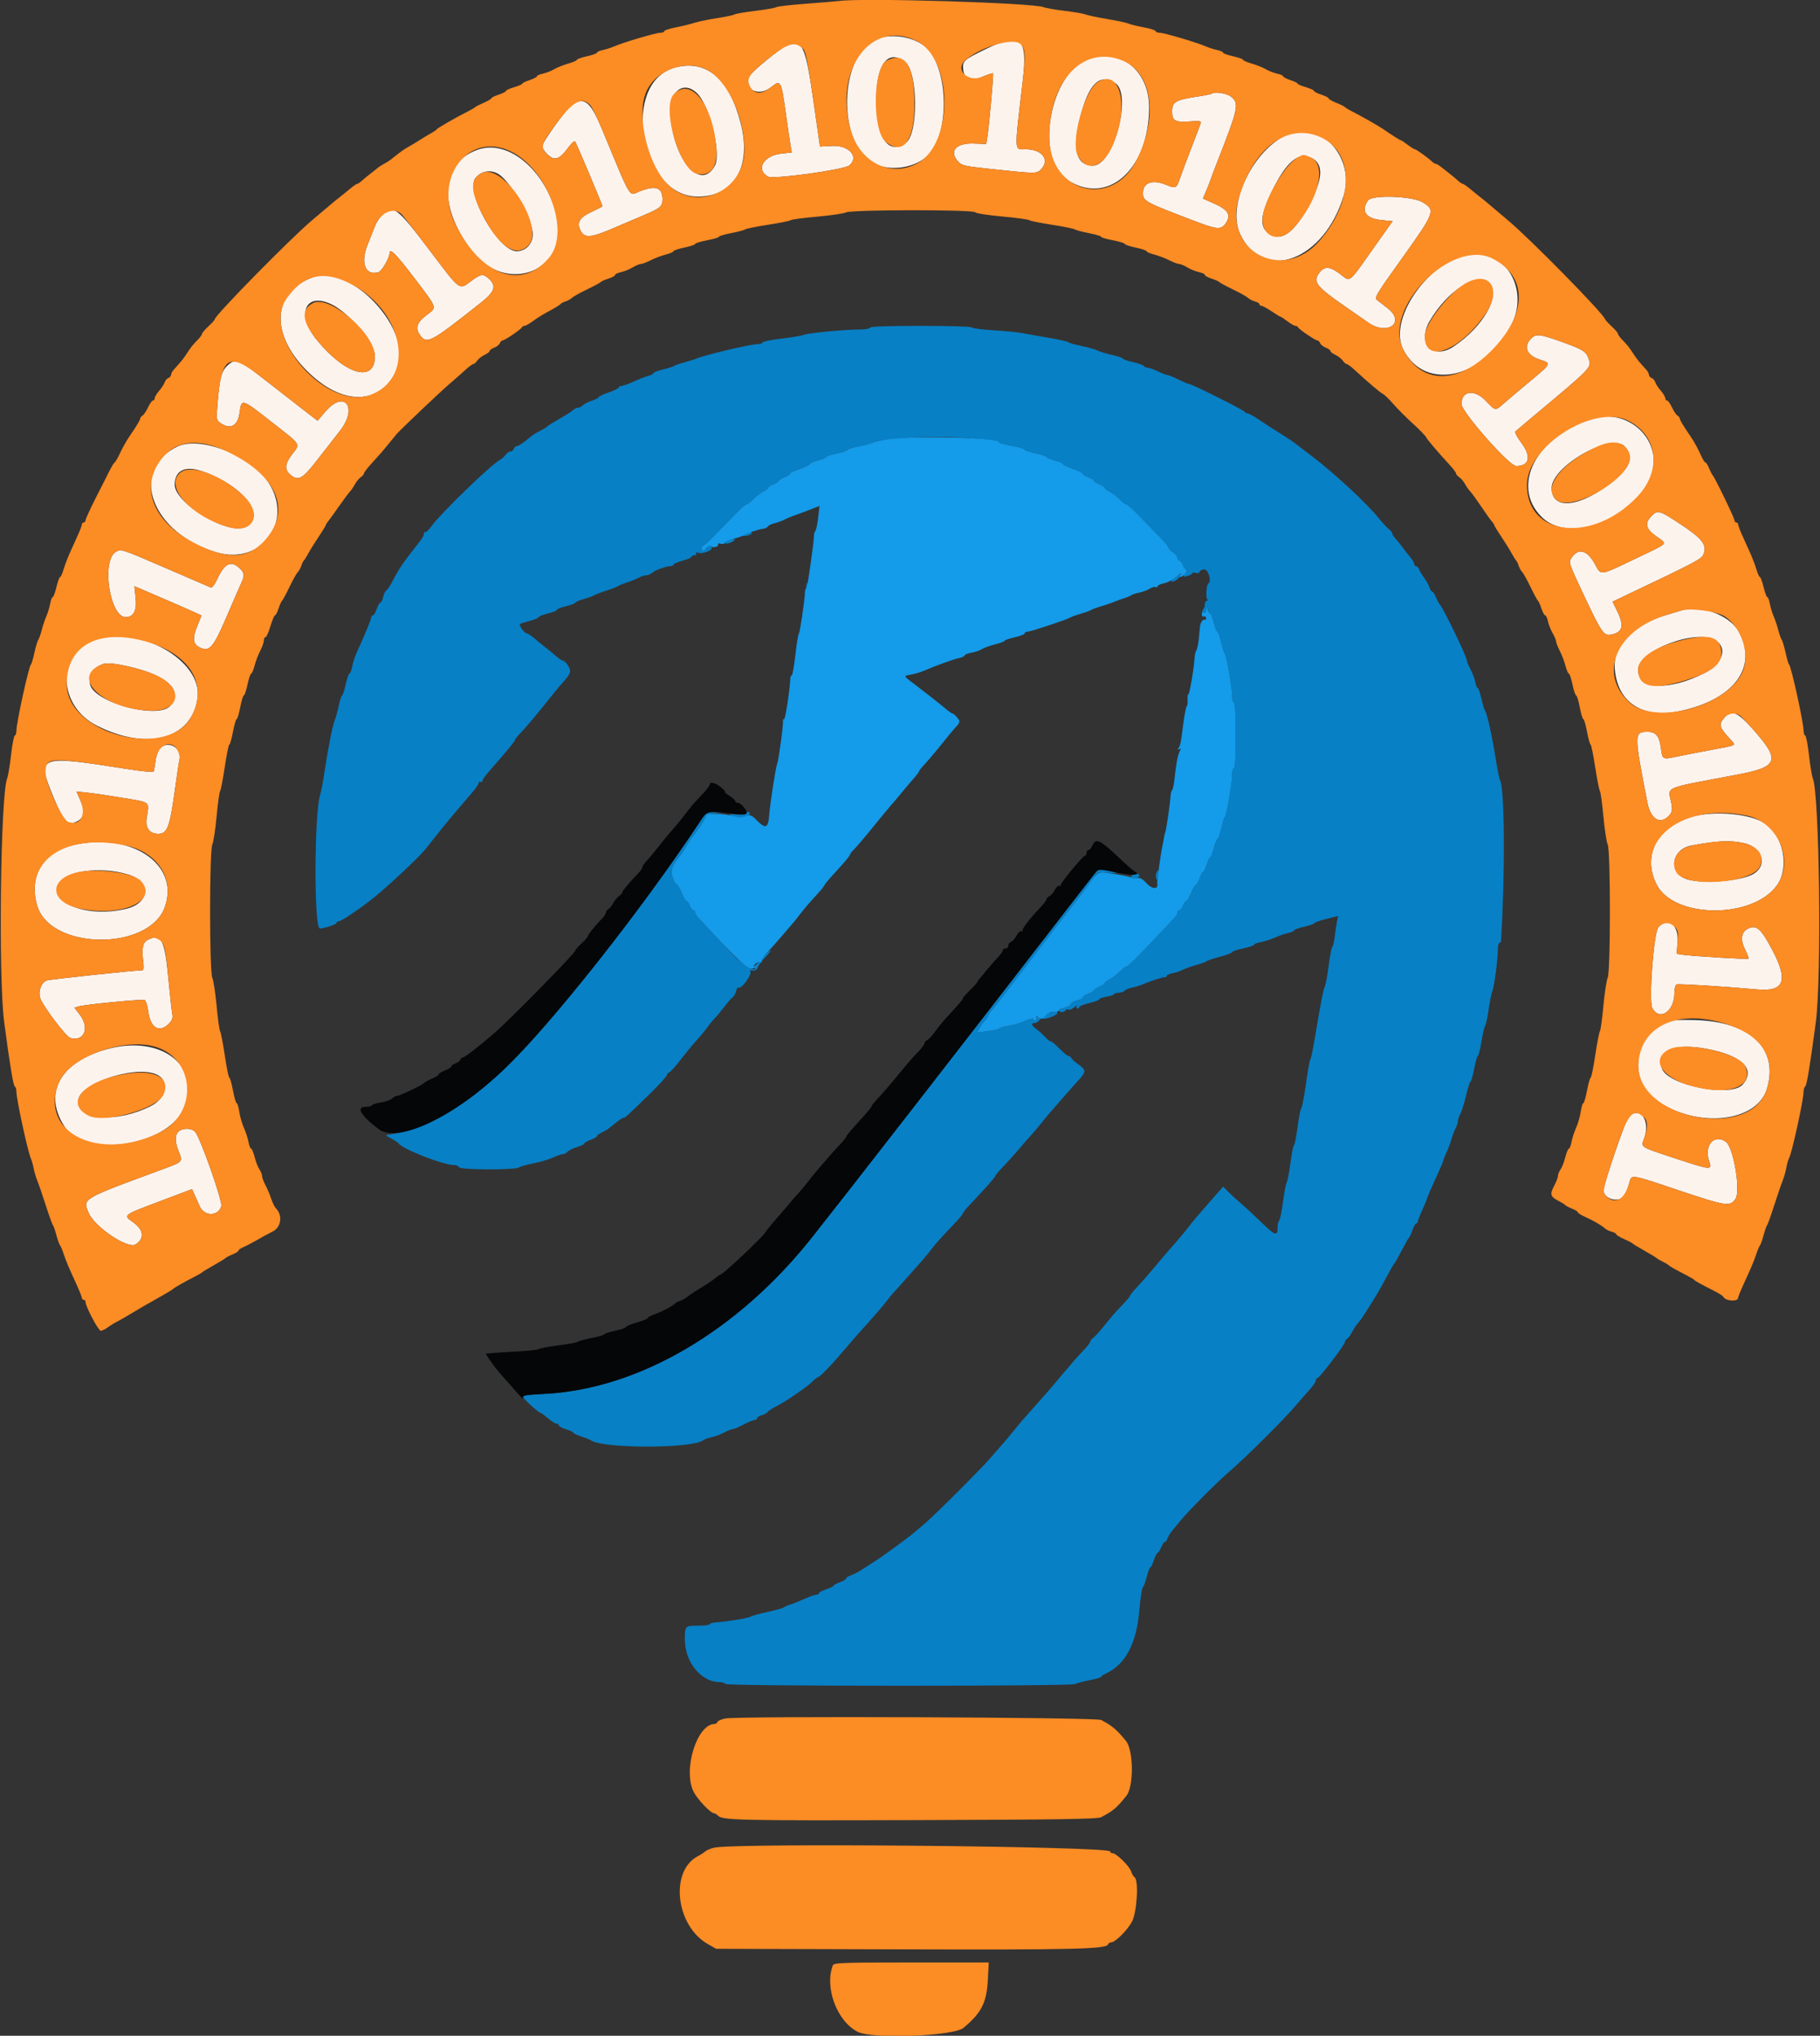 <svg id="svg" version="1.1" xmlns="http://www.w3.org/2000/svg" xmlns:xlink="http://www.w3.org/1999/xlink" width="400" height="447.306" viewBox="0, 0, 400,447.306"><rect x="0" y="0" width="400" height="447.306" fill="#333333" stroke="none"/><g id="svgg"><path id="path0" d="M193.148 8.387 C 184.820 10.906,183.577 30.194,191.400 35.502 C 195.081 38.000,201.672 37.026,204.468 33.571 C 208.388 28.728,208.428 17.124,204.544 11.519 C 202.529 8.611,197.226 7.154,193.148 8.387 M216.752 10.735 C 211.829 13.121,211.530 13.381,211.680 15.153 C 211.873 17.440,213.300 18.000,215.986 16.844 C 217.136 16.349,218.155 16.022,218.249 16.116 C 218.416 16.283,217.387 27.697,216.968 30.315 L 216.758 31.631 213.974 31.535 C 210.144 31.403,208.562 33.149,210.485 35.385 C 211.336 36.373,211.792 36.490,217.000 37.046 C 227.811 38.201,227.800 38.200,228.750 37.250 C 230.825 35.175,229.087 32.811,225.474 32.794 C 222.837 32.781,222.891 34.002,224.802 17.573 C 225.882 8.283,224.403 7.027,216.752 10.735 M172.741 10.109 C 171.213 10.818,165.341 15.648,164.786 16.652 C 163.200 19.526,166.626 21.405,169.413 19.189 C 171.597 17.454,171.682 17.597,172.667 24.629 C 173.157 28.133,173.662 31.561,173.788 32.247 L 174.017 33.495 171.670 33.760 C 167.758 34.203,166.015 37.310,168.832 38.817 C 169.997 39.440,185.527 37.291,186.661 36.350 C 188.890 34.499,186.611 31.876,182.936 32.062 L 180.218 32.200 178.726 21.829 C 176.998 9.812,176.306 8.456,172.741 10.109 M239.008 13.014 C 230.736 16.173,227.446 34.582,234.304 39.333 C 243.194 45.493,252.527 37.445,252.551 23.600 C 252.565 15.405,246.059 10.320,239.008 13.014 M198.936 13.621 C 201.759 15.842,201.869 29.445,199.080 31.399 C 195.178 34.132,192.600 30.308,192.600 21.787 C 192.600 14.048,195.207 10.688,198.936 13.621 M148.600 14.774 C 136.266 17.777,140.513 43.200,153.349 43.200 C 161.413 43.200,165.273 36.553,162.770 26.975 C 160.249 17.327,155.370 13.126,148.600 14.774 M245.084 18.241 C 248.933 20.666,244.715 36.424,240.225 36.391 C 236.549 36.364,235.595 32.874,237.362 25.909 C 239.272 18.380,241.614 16.054,245.084 18.241 M153.124 20.415 C 155.932 23.031,158.579 33.647,157.110 36.400 C 154.047 42.141,148.011 35.195,147.323 25.139 C 146.984 20.178,150.125 17.621,153.124 20.415 M266.355 20.578 C 266.257 20.676,264.922 20.948,263.388 21.181 C 258.257 21.963,257.600 22.349,257.600 24.580 C 257.600 26.526,258.359 26.945,261.442 26.697 C 263.753 26.512,264.046 26.566,263.863 27.143 C 263.749 27.504,262.818 29.960,261.794 32.600 C 260.770 35.240,259.643 38.255,259.290 39.300 C 258.584 41.386,258.367 41.480,256.262 40.600 C 253.339 39.379,251.200 40.126,251.200 42.367 C 251.200 44.212,251.491 44.369,263.000 48.735 C 267.571 50.469,268.450 50.505,269.435 49.003 C 270.586 47.247,269.923 46.112,266.976 44.789 L 264.379 43.624 265.029 42.112 C 265.387 41.280,265.829 40.150,266.012 39.600 C 266.195 39.050,266.910 37.160,267.601 35.400 C 272.196 23.693,272.402 22.689,270.522 21.210 C 269.603 20.487,266.862 20.071,266.355 20.578 M125.881 22.842 C 124.784 23.481,119.200 31.189,119.200 32.065 C 119.200 33.048,120.933 34.800,121.905 34.800 C 122.844 34.800,123.591 34.192,125.002 32.282 C 125.619 31.446,126.245 30.906,126.393 31.082 C 126.652 31.386,132.400 45.003,132.400 45.311 C 132.400 45.393,131.319 45.959,129.998 46.568 C 127.295 47.816,126.648 48.976,127.651 50.772 C 128.533 52.352,129.883 52.241,134.668 50.197 C 137.051 49.179,140.080 47.888,141.400 47.328 C 145.163 45.730,145.600 45.365,145.600 43.819 C 145.600 41.208,144.183 40.678,140.718 41.994 C 138.072 43.000,139.092 44.655,132.249 28.250 C 129.822 22.433,128.506 21.315,125.881 22.842 M284.000 29.157 C 276.038 31.726,269.393 44.643,272.547 51.416 C 277.624 62.319,291.123 57.237,295.361 42.827 C 297.652 35.039,290.910 26.926,284.000 29.157 M105.000 32.890 C 96.892 35.773,96.214 44.995,103.393 54.747 C 111.201 65.355,125.585 59.447,122.255 47.000 C 119.614 37.125,111.575 30.552,105.000 32.890 M288.192 34.677 C 291.065 36.047,290.795 39.510,287.328 45.750 C 284.160 51.451,281.306 53.257,278.702 51.209 C 276.790 49.705,277.028 47.149,279.561 41.982 C 282.719 35.539,285.343 33.318,288.192 34.677 M109.538 38.239 C 112.065 39.759,116.564 47.332,117.047 50.879 C 117.369 53.243,115.785 55.200,113.550 55.200 C 109.490 55.200,102.120 42.110,104.500 39.126 C 105.750 37.560,107.808 37.198,109.538 38.239 M300.661 44.034 C 299.034 46.358,300.151 48.020,303.567 48.355 L 306.064 48.600 301.813 54.600 C 296.221 62.491,296.863 61.990,294.581 60.248 C 292.326 58.526,291.153 58.425,290.029 59.854 C 288.442 61.872,289.163 62.854,295.418 67.200 C 297.159 68.410,299.557 70.075,300.746 70.900 C 304.993 73.847,308.980 70.836,304.960 67.717 C 304.168 67.103,303.169 66.330,302.741 66.000 C 301.993 65.424,302.197 65.070,307.823 57.200 C 315.416 46.580,315.552 46.224,312.693 44.458 C 310.449 43.070,301.555 42.757,300.661 44.034 M83.825 47.411 C 83.310 47.967,82.667 49.002,82.397 49.711 C 82.127 50.420,81.383 52.302,80.744 53.894 C 79.164 57.829,80.355 60.703,83.193 59.802 C 83.910 59.575,85.600 56.676,85.600 55.674 C 85.600 54.361,86.993 55.738,91.000 61.010 C 96.228 67.888,96.090 67.484,93.800 69.200 C 91.709 70.767,91.230 71.975,92.145 73.373 C 93.737 75.802,94.346 75.494,105.700 66.504 C 108.737 64.099,109.160 62.853,107.474 61.270 C 106.217 60.088,105.619 60.168,103.482 61.800 C 100.913 63.761,101.211 63.977,94.800 55.499 C 87.105 45.322,86.306 44.734,83.825 47.411 M322.153 55.962 C 313.238 58.213,305.159 70.447,308.397 76.793 C 313.213 86.234,326.429 83.130,332.270 71.186 C 336.259 63.030,330.210 53.928,322.153 55.962 M68.651 60.966 C 59.852 64.223,59.298 73.265,67.400 81.423 C 75.132 89.208,83.511 89.158,87.203 81.305 C 91.139 72.931,77.304 57.764,68.651 60.966 M327.281 62.419 C 329.864 65.003,325.993 71.791,319.444 76.162 C 314.960 79.154,311.397 75.347,314.202 70.560 C 318.192 63.751,324.615 59.754,327.281 62.419 M72.687 66.783 C 76.597 68.558,82.396 75.414,82.399 78.264 C 82.404 84.162,76.019 82.431,69.739 74.833 C 65.088 69.205,66.931 64.171,72.687 66.783 M336.416 74.475 C 334.774 76.238,335.572 78.061,338.396 78.999 C 341.019 79.870,341.052 79.794,336.300 83.746 C 334.045 85.621,331.480 87.789,330.600 88.563 C 328.578 90.341,328.755 90.365,326.475 88.000 C 324.029 85.462,321.200 85.870,321.200 88.761 C 321.200 90.491,331.697 102.400,333.222 102.400 C 336.155 102.400,336.623 100.298,334.358 97.298 C 333.455 96.102,332.870 94.977,333.058 94.798 C 333.246 94.618,334.765 93.331,336.434 91.936 C 350.222 80.414,349.841 80.812,349.099 78.681 C 348.586 77.210,347.786 76.731,343.000 75.025 C 338.333 73.362,337.516 73.294,336.416 74.475 M50.041 80.267 C 48.656 81.527,48.268 83.011,47.794 88.847 C 47.525 92.157,47.551 92.321,48.446 92.947 C 50.630 94.477,52.249 93.613,52.648 90.705 C 53.082 87.535,53.048 87.526,59.557 92.619 C 66.418 97.988,66.047 97.407,64.179 99.855 C 62.511 102.040,62.486 103.339,64.088 104.530 C 65.663 105.700,66.613 105.105,69.830 100.929 C 71.325 98.988,73.505 96.195,74.674 94.721 C 78.753 89.582,75.768 85.503,71.529 90.423 L 69.786 92.447 65.750 89.323 C 63.530 87.605,59.827 84.726,57.522 82.924 C 52.472 78.978,51.743 78.719,50.041 80.267 M350.000 91.975 C 337.662 95.751,331.958 106.720,338.784 113.546 C 346.537 121.299,365.801 110.042,363.216 99.268 C 361.856 93.596,355.736 90.219,350.000 91.975 M38.984 98.120 C 28.178 103.297,33.304 117.168,47.573 121.361 C 57.889 124.394,65.002 113.861,58.454 105.249 C 54.219 99.678,43.740 95.841,38.984 98.120 M357.084 98.100 C 359.120 100.325,358.381 102.608,354.646 105.630 C 347.372 111.516,341.018 112.251,341.018 107.208 C 341.018 102.439,354.210 94.960,357.084 98.100 M44.437 103.549 C 53.626 106.729,58.886 113.701,53.724 115.858 C 49.836 117.482,38.400 110.505,38.400 106.509 C 38.400 103.370,40.684 102.250,44.437 103.549 M362.982 113.382 C 361.406 114.958,361.683 116.174,364.000 117.838 C 366.526 119.653,366.989 119.135,359.732 122.614 C 351.426 126.596,351.934 126.521,350.543 123.965 C 348.829 120.816,346.869 120.302,345.360 122.606 C 344.728 123.569,344.806 123.803,348.032 130.643 C 352.032 139.124,352.475 139.765,354.121 139.436 C 356.671 138.926,357.016 137.505,355.393 134.200 L 354.410 132.200 356.305 131.299 C 373.164 123.285,374.004 122.841,374.430 121.722 C 375.191 119.721,374.102 118.317,369.367 115.196 C 364.626 112.072,364.366 111.998,362.982 113.382 M25.463 121.253 C 22.238 123.127,24.116 135.600,27.622 135.600 C 29.357 135.600,30.108 134.143,29.810 131.360 L 29.537 128.803 32.703 130.159 C 37.583 132.247,41.673 134.029,43.046 134.663 L 44.291 135.239 43.307 137.676 C 42.175 140.478,42.429 141.727,44.273 142.428 C 46.130 143.134,47.025 142.007,49.852 135.400 C 51.264 132.100,52.685 128.833,53.010 128.140 C 53.812 126.427,53.756 125.886,52.674 124.870 C 50.760 123.071,49.363 123.747,47.736 127.259 C 47.162 128.498,46.604 129.205,46.299 129.079 C 46.024 128.966,41.601 127.056,36.470 124.836 C 26.638 120.583,26.623 120.578,25.463 121.253 M369.400 134.170 C 369.180 134.249,367.920 134.629,366.600 135.014 C 358.758 137.302,354.473 141.689,354.898 146.990 C 355.493 154.392,361.014 157.962,369.200 156.238 C 381.168 153.718,386.479 146.494,382.095 138.699 C 380.053 135.066,373.457 132.713,369.400 134.170 M377.200 140.779 C 379.702 142.532,378.518 145.903,374.723 147.835 C 366.820 151.858,360.052 151.556,360.013 147.178 C 359.974 142.877,373.178 137.961,377.200 140.779 M20.608 140.639 C 12.319 143.673,12.728 155.107,21.279 159.440 C 32.404 165.077,42.221 162.375,43.419 153.345 C 44.519 145.046,30.263 137.105,20.608 140.639 M30.000 146.881 C 37.276 148.851,40.108 151.974,37.433 155.078 C 34.787 158.148,20.676 154.387,19.795 150.377 C 19.323 148.228,20.351 146.682,22.800 145.856 C 23.700 145.553,26.637 145.971,30.000 146.881 M378.829 157.854 C 377.705 159.283,377.884 159.839,380.332 162.496 C 381.591 163.863,381.887 163.701,376.200 164.756 C 373.560 165.246,370.167 165.906,368.659 166.222 C 365.341 166.917,365.374 166.934,365.026 164.311 C 364.686 161.745,363.911 160.800,362.147 160.800 C 359.099 160.800,359.097 161.092,362.062 176.359 C 362.787 180.091,364.991 181.331,366.923 179.093 C 367.495 178.430,367.584 177.915,367.351 176.627 C 366.628 172.640,364.850 173.426,381.932 170.185 C 390.854 168.492,391.347 167.106,385.413 160.400 C 381.783 156.297,380.457 155.785,378.829 157.854 M35.229 164.371 C 34.796 164.804,34.344 165.989,34.199 167.071 C 34.057 168.132,33.881 169.195,33.809 169.432 C 33.719 169.727,31.791 169.570,27.739 168.938 C 8.084 165.869,7.923 165.937,11.933 175.598 C 14.072 180.750,14.973 181.578,17.127 180.374 C 18.520 179.596,18.678 178.144,17.627 175.768 L 16.804 173.907 19.320 174.177 C 20.703 174.325,24.257 174.853,27.218 175.351 C 33.207 176.359,32.815 176.022,32.248 179.679 C 31.901 181.924,32.822 183.200,34.791 183.200 C 36.829 183.200,37.329 181.787,38.594 172.449 C 38.933 169.946,39.313 167.487,39.439 166.986 C 40.079 164.439,37.045 162.555,35.229 164.371 M372.200 179.362 C 364.400 181.290,360.839 187.818,364.056 194.293 C 367.829 201.889,385.289 201.995,390.590 194.453 C 393.335 190.547,391.965 183.658,387.901 180.935 C 384.788 178.848,377.310 178.099,372.200 179.362 M383.223 185.242 C 387.383 186.135,388.598 190.161,385.283 192.072 C 382.435 193.714,373.282 194.303,370.314 193.036 C 366.555 191.430,367.492 186.574,371.712 185.794 C 377.500 184.723,380.200 184.594,383.223 185.242 M15.800 185.760 C 9.326 187.351,6.290 192.645,8.188 199.034 C 11.089 208.802,32.765 209.008,36.229 199.301 C 39.604 189.845,28.668 182.596,15.800 185.760 M28.234 192.170 C 33.222 193.696,32.987 198.379,27.858 199.651 C 19.559 201.710,11.103 198.679,12.932 194.301 C 14.162 191.358,22.008 190.265,28.234 192.170 M364.488 203.706 C 363.461 204.800,362.321 219.958,363.150 221.506 C 364.726 224.451,368.000 222.231,368.000 218.217 C 368.000 217.198,368.206 216.409,368.500 216.299 C 368.963 216.125,378.617 216.728,386.269 217.408 C 392.207 217.935,393.097 215.470,389.450 208.600 C 387.014 204.013,386.028 203.161,384.177 204.044 C 382.647 204.774,382.437 206.520,383.605 208.809 C 384.073 209.727,384.377 210.556,384.281 210.652 C 384.098 210.836,371.913 210.096,369.747 209.770 L 368.494 209.581 368.698 207.041 C 369.001 203.256,366.657 201.398,364.488 203.706 M32.532 206.474 C 31.418 207.013,31.126 208.230,31.450 210.989 C 31.655 212.732,31.593 213.201,31.155 213.204 C 29.498 213.215,10.872 215.197,10.276 215.426 C 9.095 215.879,8.375 217.718,8.799 219.197 C 9.289 220.903,14.515 227.832,15.509 228.092 C 18.522 228.880,19.741 225.874,17.572 223.006 L 16.366 221.411 17.283 221.135 C 18.695 220.710,31.168 219.502,31.769 219.733 C 32.071 219.849,32.422 220.913,32.583 222.201 C 33.037 225.836,34.989 227.047,37.059 224.978 C 37.878 224.159,38.034 223.702,37.845 222.678 C 37.716 221.975,37.330 218.449,36.988 214.842 C 36.191 206.440,35.456 205.060,32.532 206.474 M366.354 224.528 C 359.076 227.248,357.749 237.454,364.105 241.834 C 373.085 248.023,386.129 246.622,388.343 239.231 C 390.973 230.455,384.758 224.494,372.600 224.131 C 369.235 224.031,367.368 224.149,366.354 224.528 M23.400 230.554 C 13.056 233.445,9.375 240.402,14.315 247.725 C 18.856 254.456,36.540 251.791,40.253 243.816 C 44.655 234.363,35.513 227.169,23.400 230.554 M376.760 230.811 C 383.347 232.390,385.697 235.188,383.032 238.278 C 380.487 241.229,366.547 238.493,365.256 234.789 C 363.783 230.564,368.674 228.873,376.760 230.811 M34.176 235.991 C 37.321 237.187,36.777 241.188,33.224 242.988 C 25.702 246.799,17.242 246.197,17.209 241.847 C 17.181 238.234,29.182 234.092,34.176 235.991 M357.875 245.517 C 357.203 246.259,352.400 260.352,352.400 261.581 C 352.400 262.630,353.708 263.600,355.122 263.600 C 356.558 263.600,357.246 262.771,358.029 260.100 C 358.658 257.951,357.872 257.843,369.204 261.634 C 379.460 265.065,380.270 265.181,381.451 263.378 C 382.595 261.633,380.987 252.111,379.346 250.911 C 376.753 249.015,374.433 251.680,375.646 255.161 C 376.336 257.139,376.041 257.117,368.486 254.623 C 360.136 251.867,360.629 252.186,361.392 250.022 C 362.792 246.054,360.290 242.849,357.875 245.517 M39.545 248.407 C 38.449 249.047,38.333 250.601,39.216 252.841 C 40.205 255.350,40.316 255.224,35.598 256.965 C 17.813 263.531,18.183 263.313,19.461 266.461 C 20.714 269.547,28.119 274.538,29.805 273.433 C 31.834 272.104,31.605 270.222,29.208 268.525 C 27.024 266.979,26.949 267.038,35.016 263.994 L 42.200 261.284 42.774 262.542 C 43.090 263.234,43.607 264.387,43.922 265.104 C 44.900 267.329,48.069 267.258,48.636 264.999 C 48.919 263.870,44.028 249.990,42.892 248.700 C 42.223 247.940,40.589 247.797,39.545 248.407 " stroke="none" fill="#fcf3ed" fill-rule="evenodd"></path><path id="path1" d="M184.400 0.214 C 183.850 0.289,180.610 0.558,177.200 0.813 C 173.790 1.068,170.820 1.412,170.600 1.577 C 170.380 1.743,168.310 2.107,166.000 2.388 C 163.690 2.668,161.620 3.025,161.400 3.181 C 161.180 3.337,159.470 3.698,157.600 3.984 C 155.730 4.270,153.480 4.737,152.600 5.022 C 151.720 5.308,149.875 5.758,148.500 6.023 C 147.125 6.287,146.000 6.661,146.000 6.852 C 146.000 7.043,145.603 7.200,145.119 7.200 C 144.166 7.200,136.957 9.329,135.000 10.189 C 134.340 10.478,133.215 10.839,132.500 10.990 C 131.785 11.140,131.200 11.401,131.200 11.568 C 131.200 11.736,130.210 12.094,129.000 12.365 C 127.790 12.636,126.800 12.985,126.800 13.141 C 126.800 13.298,125.945 13.669,124.900 13.967 C 123.855 14.265,122.460 14.824,121.800 15.211 C 121.140 15.597,120.015 16.037,119.300 16.189 C 118.585 16.340,118.000 16.600,118.000 16.768 C 118.000 16.935,117.280 17.310,116.400 17.600 C 115.520 17.890,114.800 18.240,114.800 18.377 C 114.800 18.513,113.990 18.865,113.000 19.157 C 112.010 19.449,111.200 19.820,111.200 19.980 C 111.200 20.141,110.480 20.510,109.600 20.800 C 108.720 21.090,108.000 21.445,108.000 21.587 C 108.000 21.729,107.235 22.180,106.300 22.587 C 105.365 22.995,104.510 23.435,104.400 23.564 C 104.290 23.694,103.570 24.116,102.800 24.502 C 100.322 25.744,96.206 28.104,96.000 28.400 C 95.890 28.559,95.260 28.989,94.600 29.356 C 93.940 29.724,92.860 30.373,92.200 30.800 C 91.540 31.227,90.460 31.876,89.800 32.244 C 88.764 32.821,88.002 33.372,85.775 35.152 C 85.541 35.339,84.915 35.725,84.383 36.009 C 83.851 36.294,83.192 36.723,82.918 36.963 C 82.644 37.203,81.944 37.760,81.363 38.200 C 80.781 38.640,79.966 39.315,79.552 39.700 C 79.139 40.085,78.665 40.403,78.500 40.406 C 78.335 40.410,77.615 40.905,76.900 41.506 C 76.184 42.108,75.132 42.960,74.561 43.400 C 73.990 43.840,73.111 44.560,72.608 45.000 C 72.104 45.440,70.294 46.970,68.584 48.400 C 64.024 52.215,47.200 69.325,47.200 70.149 C 47.200 70.301,46.570 71.003,45.800 71.710 C 45.030 72.416,44.400 73.155,44.400 73.351 C 44.400 73.548,43.995 74.117,43.500 74.616 C 42.392 75.735,41.950 76.291,40.968 77.804 C 40.259 78.896,39.736 79.540,38.181 81.234 C 37.862 81.582,37.600 82.083,37.600 82.346 C 37.600 82.610,37.337 82.926,37.015 83.050 C 36.694 83.173,36.328 83.595,36.204 83.988 C 36.079 84.381,35.533 85.219,34.989 85.851 C 34.446 86.483,34.001 87.225,34.000 87.500 C 34.000 87.775,33.828 88.000,33.619 88.000 C 33.409 88.000,32.924 88.675,32.540 89.500 C 32.157 90.325,31.608 91.144,31.322 91.320 C 31.035 91.496,30.800 91.803,30.800 92.002 C 30.800 92.314,30.135 93.411,28.378 96.000 C 27.701 96.997,26.858 98.521,26.166 100.000 C 25.805 100.770,25.372 101.490,25.202 101.600 C 25.033 101.710,24.558 102.473,24.147 103.295 C 23.736 104.117,22.365 106.822,21.100 109.306 C 19.835 111.791,18.800 114.043,18.800 114.311 C 18.800 114.580,18.620 114.800,18.400 114.800 C 18.180 114.800,18.000 114.982,18.000 115.204 C 18.000 115.427,17.615 116.462,17.145 117.504 C 16.675 118.547,15.884 120.300,15.386 121.400 C 14.889 122.500,14.255 124.165,13.978 125.100 C 13.700 126.035,13.351 126.800,13.201 126.800 C 13.051 126.800,12.690 127.790,12.400 129.000 C 12.110 130.210,11.741 131.200,11.581 131.200 C 11.420 131.200,11.164 131.875,11.011 132.700 C 10.859 133.525,10.489 134.740,10.190 135.400 C 9.891 136.060,9.439 137.410,9.184 138.400 C 8.930 139.390,8.579 140.380,8.405 140.600 C 8.231 140.820,7.855 142.080,7.569 143.400 C 7.283 144.720,6.936 145.890,6.798 146.000 C 6.337 146.367,3.632 158.677,3.612 160.500 C 3.605 161.105,3.447 161.600,3.259 161.600 C 3.072 161.600,2.696 163.535,2.425 165.900 C 2.154 168.265,1.776 170.560,1.584 171.000 C 0.118 174.363,-0.383 214.788,0.919 224.600 C 2.185 234.133,2.925 238.602,3.259 238.733 C 3.447 238.807,3.605 239.347,3.612 239.933 C 3.632 241.648,6.103 253.017,6.801 254.600 C 6.995 255.040,7.273 256.030,7.419 256.800 C 7.565 257.570,7.912 258.740,8.191 259.400 C 8.470 260.060,9.304 262.490,10.046 264.800 C 10.788 267.110,11.500 269.090,11.627 269.200 C 11.755 269.310,12.103 270.300,12.400 271.400 C 12.697 272.500,13.045 273.490,13.173 273.600 C 13.300 273.710,13.649 274.520,13.948 275.400 C 14.573 277.237,15.036 278.340,16.761 282.101 C 17.442 283.587,18.000 284.982,18.000 285.201 C 18.000 285.420,18.180 285.600,18.400 285.600 C 18.620 285.600,18.800 285.810,18.800 286.066 C 18.800 287.059,21.615 292.400,22.139 292.400 C 22.443 292.400,23.121 292.078,23.646 291.684 C 24.171 291.290,25.050 290.742,25.600 290.465 C 26.150 290.188,27.320 289.527,28.200 288.996 C 30.865 287.387,32.477 286.452,35.200 284.936 C 36.630 284.139,37.890 283.378,38.000 283.244 C 38.214 282.983,40.510 281.676,42.800 280.512 C 43.570 280.120,44.290 279.698,44.400 279.574 C 44.510 279.449,45.680 278.741,47.000 278.000 C 48.320 277.259,49.490 276.541,49.600 276.404 C 49.710 276.267,50.385 275.918,51.100 275.629 C 51.815 275.340,52.400 274.962,52.400 274.791 C 52.400 274.619,52.895 274.272,53.500 274.020 C 54.105 273.768,55.500 273.038,56.600 272.398 C 57.700 271.759,59.193 270.952,59.917 270.605 C 61.795 269.707,62.176 267.033,60.645 265.502 C 60.357 265.214,59.887 264.263,59.602 263.389 C 59.316 262.515,58.749 261.173,58.341 260.406 C 57.934 259.639,57.600 258.734,57.600 258.395 C 57.600 258.056,57.340 257.406,57.022 256.952 C 56.704 256.498,56.232 255.288,55.974 254.263 C 55.716 253.239,55.366 252.400,55.197 252.400 C 55.028 252.400,54.763 251.725,54.608 250.900 C 54.454 250.075,54.001 248.680,53.601 247.800 C 53.202 246.920,52.748 245.345,52.592 244.300 C 52.437 243.255,52.178 242.400,52.019 242.400 C 51.859 242.400,51.491 241.140,51.200 239.600 C 50.909 238.060,50.551 236.800,50.404 236.800 C 50.257 236.800,49.806 234.595,49.403 231.900 C 49.000 229.205,48.539 226.820,48.378 226.600 C 48.217 226.380,47.869 223.860,47.604 221.000 C 47.340 218.140,46.916 215.368,46.662 214.839 C 46.014 213.492,46.014 186.908,46.662 185.561 C 46.916 185.032,47.340 182.260,47.604 179.400 C 47.869 176.540,48.217 174.020,48.378 173.800 C 48.539 173.580,49.000 171.195,49.403 168.500 C 49.806 165.805,50.257 163.600,50.404 163.600 C 50.551 163.600,50.909 162.340,51.200 160.800 C 51.491 159.260,51.859 158.000,52.019 158.000 C 52.179 158.000,52.530 156.830,52.800 155.400 C 53.070 153.970,53.426 152.800,53.591 152.800 C 53.756 152.800,54.120 151.720,54.400 150.400 C 54.680 149.080,55.043 148.000,55.207 148.000 C 55.371 148.000,55.700 147.235,55.938 146.300 C 56.177 145.365,56.738 143.887,57.186 143.015 C 57.634 142.144,58.000 141.109,58.000 140.715 C 58.000 140.322,58.161 140.000,58.357 140.000 C 58.553 140.000,59.037 138.920,59.432 137.600 C 59.828 136.280,60.283 135.200,60.445 135.200 C 60.606 135.200,60.958 134.525,61.227 133.700 C 61.496 132.875,61.838 132.110,61.987 132.000 C 62.136 131.890,62.865 130.540,63.607 129.000 C 64.349 127.460,65.179 125.974,65.452 125.698 C 65.724 125.421,66.074 124.791,66.228 124.298 C 66.382 123.804,66.619 123.310,66.754 123.200 C 66.889 123.090,67.341 122.370,67.758 121.600 C 68.176 120.830,69.211 119.167,70.058 117.905 C 70.906 116.642,71.600 115.509,71.600 115.388 C 71.600 115.266,71.788 114.949,72.019 114.683 C 72.249 114.417,73.318 112.940,74.395 111.400 C 75.472 109.860,76.609 108.330,76.921 108.000 C 77.234 107.670,77.723 106.950,78.008 106.400 C 78.293 105.850,78.858 105.165,79.263 104.877 C 79.669 104.590,80.000 104.200,80.000 104.012 C 80.000 103.823,80.628 102.978,81.396 102.134 C 83.613 99.699,84.119 99.117,85.503 97.408 C 86.219 96.524,86.959 95.620,87.147 95.400 C 87.971 94.435,96.823 86.032,98.735 84.400 C 99.895 83.410,101.480 82.015,102.256 81.300 C 103.033 80.585,103.823 80.000,104.012 80.000 C 104.200 80.000,104.598 79.653,104.895 79.229 C 105.192 78.805,105.922 78.236,106.517 77.965 C 107.113 77.694,107.600 77.316,107.600 77.126 C 107.600 76.936,108.055 76.607,108.610 76.396 C 109.166 76.185,109.725 75.739,109.853 75.406 C 109.981 75.073,110.262 74.800,110.477 74.800 C 110.933 74.800,114.536 72.345,114.733 71.900 C 114.807 71.735,115.049 71.600,115.272 71.600 C 115.494 71.600,116.241 71.195,116.930 70.700 C 118.469 69.595,119.017 69.258,121.246 68.046 C 122.211 67.522,123.090 66.961,123.200 66.800 C 123.310 66.639,123.804 66.382,124.298 66.228 C 124.791 66.074,125.421 65.724,125.698 65.452 C 125.974 65.179,127.460 64.349,129.000 63.607 C 130.540 62.865,131.890 62.136,132.000 61.987 C 132.110 61.838,132.875 61.496,133.700 61.227 C 134.525 60.958,135.200 60.586,135.200 60.401 C 135.200 60.215,135.785 59.940,136.500 59.789 C 137.215 59.637,138.361 59.173,139.047 58.757 C 139.733 58.341,140.550 58.000,140.863 58.000 C 141.175 58.000,142.144 57.634,143.015 57.186 C 143.887 56.738,145.365 56.177,146.300 55.938 C 147.235 55.700,148.000 55.371,148.000 55.207 C 148.000 55.043,149.080 54.680,150.400 54.400 C 151.720 54.120,152.800 53.756,152.800 53.591 C 152.800 53.426,153.970 53.070,155.400 52.800 C 156.830 52.530,158.000 52.183,158.000 52.028 C 158.000 51.873,159.215 51.510,160.700 51.221 C 162.185 50.932,163.580 50.562,163.800 50.398 C 164.020 50.234,166.270 49.780,168.800 49.389 C 171.330 48.998,173.580 48.543,173.800 48.378 C 174.020 48.214,176.630 47.866,179.600 47.605 C 182.570 47.344,185.432 46.921,185.961 46.665 C 187.226 46.052,213.915 46.031,214.324 46.643 C 214.476 46.871,217.120 47.285,220.200 47.564 C 223.280 47.844,225.980 48.208,226.200 48.375 C 226.420 48.541,228.670 48.998,231.200 49.389 C 233.730 49.780,235.980 50.234,236.200 50.398 C 236.420 50.562,237.815 50.932,239.300 51.221 C 240.785 51.510,242.000 51.873,242.000 52.028 C 242.000 52.183,243.170 52.530,244.600 52.800 C 246.030 53.070,247.200 53.426,247.200 53.591 C 247.200 53.756,248.280 54.120,249.600 54.400 C 250.920 54.680,252.000 55.043,252.000 55.207 C 252.000 55.371,252.765 55.700,253.700 55.938 C 254.635 56.177,256.113 56.738,256.985 57.186 C 257.856 57.634,258.825 58.000,259.137 58.000 C 259.450 58.000,260.267 58.341,260.953 58.757 C 261.639 59.173,262.785 59.637,263.500 59.789 C 264.215 59.940,264.800 60.215,264.800 60.401 C 264.800 60.586,265.475 60.958,266.300 61.227 C 267.125 61.496,267.890 61.838,268.000 61.987 C 268.110 62.136,269.460 62.865,271.000 63.607 C 272.540 64.349,274.038 65.191,274.328 65.477 C 274.618 65.764,275.293 66.109,275.828 66.243 C 276.363 66.377,276.800 66.647,276.800 66.843 C 276.800 67.040,276.999 67.200,277.242 67.200 C 277.485 67.200,278.484 67.740,279.462 68.400 C 280.440 69.060,281.333 69.600,281.447 69.600 C 281.560 69.600,282.243 70.050,282.964 70.600 C 283.686 71.150,284.469 71.600,284.704 71.600 C 284.940 71.600,285.193 71.735,285.267 71.900 C 285.464 72.345,289.067 74.800,289.523 74.800 C 289.738 74.800,290.019 75.073,290.147 75.406 C 290.275 75.739,290.834 76.185,291.390 76.396 C 291.945 76.607,292.400 76.936,292.400 77.126 C 292.400 77.316,292.887 77.694,293.483 77.965 C 294.078 78.236,294.808 78.805,295.105 79.229 C 295.402 79.653,295.800 80.000,295.988 80.000 C 296.177 80.000,296.967 80.585,297.744 81.300 C 300.841 84.151,303.275 86.217,303.921 86.543 C 304.294 86.732,305.320 87.722,306.200 88.743 C 307.080 89.765,308.990 91.680,310.444 93.000 C 311.898 94.320,313.248 95.706,313.444 96.079 C 313.784 96.728,315.894 99.208,318.700 102.256 C 319.415 103.033,320.000 103.823,320.000 104.012 C 320.000 104.200,320.331 104.590,320.737 104.877 C 321.142 105.165,321.695 105.819,321.967 106.330 C 322.238 106.842,322.762 107.584,323.130 107.980 C 323.499 108.376,324.610 109.907,325.600 111.383 C 326.590 112.859,327.625 114.308,327.900 114.604 C 328.175 114.901,328.400 115.248,328.400 115.376 C 328.400 115.504,329.094 116.642,329.942 117.905 C 330.789 119.167,331.824 120.830,332.242 121.600 C 332.659 122.370,333.111 123.090,333.246 123.200 C 333.381 123.310,333.618 123.804,333.772 124.298 C 333.926 124.791,334.276 125.421,334.548 125.698 C 334.821 125.974,335.651 127.460,336.393 129.000 C 337.135 130.540,337.864 131.890,338.013 132.000 C 338.162 132.110,338.504 132.875,338.773 133.700 C 339.042 134.525,339.414 135.200,339.599 135.200 C 339.785 135.200,340.058 135.785,340.207 136.500 C 340.356 137.215,340.820 138.395,341.239 139.123 C 341.657 139.850,342.000 140.667,342.000 140.938 C 342.000 141.209,342.366 142.144,342.814 143.015 C 343.262 143.887,343.823 145.365,344.062 146.300 C 344.300 147.235,344.629 148.000,344.793 148.000 C 344.957 148.000,345.320 149.080,345.600 150.400 C 345.880 151.720,346.244 152.800,346.409 152.800 C 346.574 152.800,346.930 153.970,347.200 155.400 C 347.470 156.830,347.821 158.000,347.981 158.000 C 348.141 158.000,348.509 159.260,348.800 160.800 C 349.091 162.340,349.440 163.600,349.577 163.600 C 349.713 163.600,350.165 165.805,350.579 168.500 C 350.994 171.195,351.464 173.580,351.624 173.800 C 351.784 174.020,352.131 176.540,352.396 179.400 C 352.660 182.260,353.084 185.032,353.338 185.561 C 353.986 186.908,353.986 213.492,353.338 214.839 C 353.084 215.368,352.660 218.140,352.396 221.000 C 352.131 223.860,351.783 226.380,351.622 226.600 C 351.461 226.820,351.000 229.205,350.597 231.900 C 350.194 234.595,349.743 236.800,349.596 236.800 C 349.449 236.800,349.091 238.060,348.800 239.600 C 348.509 241.140,348.141 242.400,347.981 242.400 C 347.822 242.400,347.563 243.255,347.408 244.300 C 347.252 245.345,346.798 246.920,346.399 247.800 C 345.999 248.680,345.546 250.075,345.392 250.900 C 345.237 251.725,344.972 252.400,344.803 252.400 C 344.634 252.400,344.284 253.239,344.026 254.263 C 343.768 255.288,343.296 256.498,342.978 256.952 C 342.660 257.406,342.400 258.056,342.400 258.395 C 342.400 258.734,342.029 259.705,341.575 260.552 C 340.587 262.395,340.738 262.942,342.479 263.835 C 343.206 264.207,343.890 264.632,344.000 264.779 C 344.110 264.925,344.785 265.282,345.500 265.571 C 346.215 265.860,346.800 266.228,346.800 266.388 C 346.800 266.548,347.475 266.977,348.300 267.341 C 350.115 268.142,351.979 269.222,352.714 269.899 C 353.012 270.174,353.693 270.509,354.228 270.643 C 354.763 270.777,355.200 271.020,355.200 271.183 C 355.200 271.345,355.965 271.816,356.900 272.228 C 357.835 272.641,358.690 273.085,358.800 273.215 C 358.910 273.346,360.080 274.059,361.400 274.800 C 362.720 275.541,363.890 276.249,364.000 276.374 C 364.110 276.499,364.740 276.871,365.400 277.200 C 366.060 277.529,366.690 277.906,366.800 278.038 C 366.998 278.274,368.083 278.882,370.800 280.280 C 371.570 280.676,372.290 281.114,372.400 281.253 C 372.591 281.494,373.546 282.019,377.033 283.800 C 377.895 284.240,378.664 284.747,378.742 284.926 C 379.158 285.882,382.000 286.084,382.000 285.158 C 382.000 284.962,382.558 283.587,383.239 282.101 C 384.964 278.340,385.427 277.237,386.052 275.400 C 386.351 274.520,386.700 273.710,386.827 273.600 C 386.955 273.490,387.303 272.500,387.600 271.400 C 387.897 270.300,388.245 269.310,388.373 269.200 C 388.500 269.090,389.212 267.110,389.954 264.800 C 390.696 262.490,391.528 260.060,391.804 259.400 C 392.080 258.740,392.429 257.503,392.580 256.651 C 392.731 255.799,393.015 254.809,393.210 254.451 C 393.835 253.308,396.367 241.737,396.388 239.933 C 396.395 239.347,396.553 238.807,396.741 238.733 C 397.075 238.602,397.815 234.133,399.081 224.600 C 400.383 214.788,399.882 174.363,398.416 171.000 C 398.224 170.560,397.846 168.265,397.575 165.900 C 397.304 163.535,396.928 161.600,396.741 161.600 C 396.553 161.600,396.395 161.105,396.388 160.500 C 396.368 158.677,393.663 146.367,393.202 146.000 C 393.064 145.890,392.717 144.720,392.431 143.400 C 392.145 142.080,391.769 140.820,391.595 140.600 C 391.421 140.380,391.070 139.390,390.816 138.400 C 390.561 137.410,390.109 136.060,389.810 135.400 C 389.511 134.740,389.141 133.525,388.989 132.700 C 388.836 131.875,388.580 131.200,388.419 131.200 C 388.259 131.200,387.890 130.210,387.600 129.000 C 387.310 127.790,386.949 126.800,386.799 126.800 C 386.649 126.800,386.300 126.035,386.022 125.100 C 385.745 124.165,385.111 122.500,384.614 121.400 C 384.116 120.300,383.325 118.547,382.855 117.504 C 382.385 116.462,382.000 115.427,382.000 115.204 C 382.000 114.982,381.820 114.800,381.600 114.800 C 381.380 114.800,381.200 114.580,381.200 114.311 C 381.200 113.804,376.808 104.753,376.391 104.400 C 376.261 104.290,375.918 103.615,375.629 102.900 C 375.340 102.185,374.972 101.600,374.812 101.600 C 374.652 101.600,374.222 100.925,373.855 100.100 C 373.189 98.600,372.388 97.129,371.622 96.000 C 369.865 93.411,369.200 92.314,369.200 92.002 C 369.200 91.803,368.965 91.496,368.678 91.320 C 368.392 91.144,367.843 90.325,367.460 89.500 C 367.076 88.675,366.591 88.000,366.381 88.000 C 366.172 88.000,366.000 87.775,366.000 87.500 C 365.999 87.225,365.554 86.483,365.011 85.851 C 364.467 85.219,363.921 84.381,363.796 83.988 C 363.672 83.595,363.306 83.173,362.985 83.050 C 362.663 82.926,362.400 82.610,362.400 82.346 C 362.400 82.083,362.138 81.582,361.819 81.234 C 360.264 79.540,359.741 78.896,359.032 77.804 C 358.050 76.291,357.608 75.735,356.500 74.616 C 356.005 74.117,355.600 73.548,355.600 73.351 C 355.600 73.155,354.994 72.439,354.254 71.759 C 353.514 71.080,352.839 70.338,352.754 70.111 C 352.226 68.698,336.258 52.450,331.416 48.400 C 329.706 46.970,327.896 45.440,327.392 45.000 C 326.889 44.560,326.010 43.840,325.439 43.400 C 324.868 42.960,323.816 42.108,323.100 41.506 C 322.385 40.905,321.665 40.410,321.500 40.406 C 321.335 40.403,320.861 40.085,320.448 39.700 C 320.034 39.315,319.225 38.640,318.651 38.200 C 318.077 37.760,317.218 37.085,316.743 36.700 C 316.267 36.315,315.738 36.000,315.567 36.000 C 315.397 36.000,315.019 35.775,314.729 35.500 C 313.793 34.615,311.263 32.800,310.964 32.800 C 310.806 32.800,310.086 32.350,309.364 31.800 C 308.643 31.250,307.959 30.800,307.844 30.800 C 307.659 30.800,305.904 29.688,303.888 28.293 C 302.954 27.646,298.974 25.390,297.200 24.501 C 296.430 24.116,295.709 23.681,295.599 23.536 C 295.488 23.391,294.633 22.967,293.699 22.593 C 292.764 22.219,292.000 21.781,292.000 21.621 C 292.000 21.460,291.280 21.090,290.400 20.800 C 289.520 20.510,288.800 20.141,288.800 19.980 C 288.800 19.820,287.990 19.449,287.000 19.157 C 286.010 18.865,285.200 18.513,285.200 18.377 C 285.200 18.240,284.480 17.890,283.600 17.600 C 282.720 17.310,282.000 16.935,282.000 16.768 C 282.000 16.600,281.415 16.340,280.700 16.189 C 279.985 16.037,278.860 15.597,278.200 15.211 C 277.540 14.824,276.145 14.265,275.100 13.967 C 274.055 13.669,273.200 13.298,273.200 13.141 C 273.200 12.985,272.210 12.636,271.000 12.365 C 269.790 12.094,268.800 11.736,268.800 11.568 C 268.800 11.401,268.215 11.140,267.500 10.990 C 266.785 10.839,265.660 10.478,265.000 10.189 C 263.043 9.329,255.834 7.200,254.881 7.200 C 254.397 7.200,254.000 7.040,254.000 6.845 C 254.000 6.650,252.785 6.266,251.300 5.992 C 249.815 5.718,248.320 5.350,247.978 5.175 C 247.636 4.999,245.566 4.555,243.378 4.188 C 241.190 3.821,239.040 3.368,238.600 3.181 C 238.160 2.995,236.090 2.638,234.000 2.388 C 231.910 2.138,229.840 1.777,229.400 1.586 C 227.194 0.626,189.773 -0.515,184.400 0.214 M201.476 9.013 C 209.515 13.019,209.579 31.635,201.569 35.913 C 195.700 39.047,189.026 35.711,186.983 28.622 C 183.153 15.332,191.498 4.041,201.476 9.013 M224.274 9.670 C 225.342 10.673,225.437 12.105,224.802 17.573 C 222.891 34.002,222.837 32.781,225.474 32.794 C 229.087 32.811,230.825 35.175,228.750 37.250 C 227.800 38.200,227.811 38.201,217.000 37.046 C 211.792 36.490,211.336 36.373,210.485 35.385 C 208.562 33.149,210.144 31.403,213.974 31.535 L 216.758 31.631 216.968 30.315 C 217.387 27.697,218.416 16.283,218.249 16.116 C 218.155 16.022,217.136 16.349,215.986 16.844 C 212.726 18.246,209.709 15.290,212.231 13.166 C 215.723 10.226,222.708 8.198,224.274 9.670 M176.517 10.754 C 177.076 11.302,177.564 13.748,178.726 21.829 L 180.218 32.200 182.936 32.062 C 186.611 31.876,188.890 34.499,186.661 36.350 C 185.527 37.291,169.997 39.440,168.832 38.817 C 166.015 37.310,167.758 34.203,171.670 33.760 L 174.017 33.495 173.788 32.247 C 173.662 31.561,173.157 28.133,172.667 24.629 C 171.682 17.597,171.597 17.454,169.413 19.189 C 167.155 20.984,165.319 20.665,164.584 18.350 C 164.178 17.071,164.950 16.049,168.470 13.200 C 173.140 9.421,174.680 8.953,176.517 10.754 M246.800 13.341 C 253.270 16.052,254.592 25.726,249.789 35.218 C 244.324 46.020,230.558 42.273,230.619 30.000 C 230.681 17.532,238.237 9.753,246.800 13.341 M194.942 13.270 C 191.792 14.794,191.612 28.778,194.710 31.215 C 198.551 34.236,201.013 30.930,200.979 22.800 C 200.943 14.400,198.986 11.312,194.942 13.270 M155.032 15.159 C 159.626 17.245,163.600 25.447,163.600 32.840 C 163.600 42.385,152.326 46.967,146.197 39.914 C 142.272 35.397,140.078 25.833,141.804 20.771 C 143.510 15.771,150.164 12.948,155.032 15.159 M241.315 17.989 C 238.368 19.781,235.257 31.018,236.847 34.126 C 238.790 37.926,242.347 36.936,244.535 31.987 C 248.271 23.535,246.298 14.958,241.315 17.989 M148.125 20.639 C 145.309 23.455,149.293 37.342,153.161 38.192 C 156.152 38.848,157.745 36.756,157.434 32.581 C 156.724 23.053,151.900 16.864,148.125 20.639 M270.522 21.210 C 272.402 22.689,272.196 23.693,267.601 35.400 C 266.910 37.160,266.195 39.050,266.012 39.600 C 265.829 40.150,265.387 41.280,265.029 42.112 L 264.379 43.624 266.976 44.789 C 269.923 46.112,270.586 47.247,269.435 49.003 C 268.450 50.505,267.571 50.469,263.000 48.735 C 251.491 44.369,251.200 44.212,251.200 42.367 C 251.200 40.126,253.339 39.379,256.262 40.600 C 258.367 41.480,258.584 41.386,259.290 39.300 C 259.643 38.255,260.770 35.240,261.794 32.600 C 262.818 29.960,263.749 27.504,263.863 27.143 C 264.046 26.566,263.753 26.512,261.442 26.697 C 258.359 26.945,257.600 26.526,257.600 24.580 C 257.600 22.349,258.257 21.963,263.388 21.181 C 264.922 20.948,266.257 20.676,266.355 20.578 C 266.862 20.071,269.603 20.487,270.522 21.210 M129.755 23.150 C 130.129 23.563,131.251 25.858,132.249 28.250 C 139.092 44.655,138.072 43.000,140.718 41.994 C 144.183 40.678,145.600 41.208,145.600 43.819 C 145.600 45.365,145.163 45.730,141.400 47.328 C 140.080 47.888,137.051 49.179,134.668 50.197 C 129.883 52.241,128.533 52.352,127.651 50.772 C 126.648 48.976,127.295 47.816,129.998 46.568 C 131.319 45.959,132.400 45.393,132.400 45.311 C 132.400 45.003,126.652 31.386,126.393 31.082 C 126.245 30.906,125.619 31.446,125.002 32.282 C 122.912 35.111,121.822 35.459,120.182 33.818 C 118.715 32.352,118.926 31.663,122.181 27.277 C 125.943 22.210,127.926 21.129,129.755 23.150 M290.049 30.059 C 297.742 33.369,297.676 44.185,289.909 53.009 C 281.896 62.112,268.837 55.138,272.239 43.573 C 275.475 32.569,282.860 26.966,290.049 30.059 M112.139 33.213 C 120.338 37.067,125.425 50.863,120.742 56.544 C 114.731 63.836,105.731 60.668,100.100 49.278 C 95.122 39.209,102.878 28.860,112.139 33.213 M284.974 34.751 C 282.525 36.244,278.555 42.747,277.660 46.731 C 276.560 51.628,280.772 53.905,284.172 50.250 C 289.641 44.370,291.710 36.354,288.192 34.677 C 286.438 33.840,286.468 33.840,284.974 34.751 M105.800 38.062 C 103.337 39.409,103.354 41.828,105.862 46.837 C 109.492 54.090,113.307 56.755,116.082 53.979 C 119.982 50.080,110.543 35.468,105.800 38.062 M312.693 44.458 C 315.552 46.224,315.416 46.580,307.823 57.200 C 302.197 65.070,301.993 65.424,302.741 66.000 C 303.169 66.330,304.168 67.103,304.960 67.717 C 308.980 70.836,304.993 73.847,300.746 70.900 C 299.557 70.075,297.159 68.410,295.418 67.200 C 289.163 62.854,288.442 61.872,290.029 59.854 C 291.153 58.425,292.326 58.526,294.581 60.248 C 296.863 61.990,296.221 62.491,301.813 54.600 L 306.064 48.600 303.567 48.355 C 300.151 48.020,299.034 46.358,300.661 44.034 C 301.555 42.757,310.449 43.070,312.693 44.458 M88.300 47.114 C 88.685 47.507,91.610 51.280,94.800 55.499 C 101.211 63.977,100.913 63.761,103.482 61.800 C 105.619 60.168,106.217 60.088,107.474 61.270 C 109.160 62.853,108.737 64.099,105.700 66.504 C 94.346 75.494,93.737 75.802,92.145 73.373 C 91.230 71.975,91.709 70.767,93.800 69.200 C 96.090 67.484,96.228 67.888,91.000 61.010 C 86.993 55.738,85.600 54.361,85.600 55.674 C 85.600 56.676,83.910 59.575,83.193 59.802 C 80.355 60.703,79.164 57.829,80.744 53.894 C 81.383 52.302,82.127 50.420,82.397 49.711 C 83.554 46.675,86.570 45.348,88.300 47.114 M328.053 56.827 C 335.803 60.781,335.701 69.002,327.803 77.026 C 320.369 84.577,312.318 84.481,308.397 76.793 C 303.789 67.761,319.067 52.243,328.053 56.827 M76.368 62.020 C 88.430 67.665,91.684 82.496,81.769 86.639 C 72.069 90.692,57.112 73.905,63.000 65.574 C 66.588 60.498,70.750 59.391,76.368 62.020 M322.521 62.032 C 318.824 63.862,313.120 71.056,313.120 73.890 C 313.120 79.933,320.469 77.366,326.275 69.295 C 330.120 63.950,327.783 59.427,322.521 62.032 M68.755 66.600 C 66.067 68.061,66.392 70.783,69.739 74.833 C 76.019 82.431,82.404 84.162,82.399 78.264 C 82.394 73.280,72.317 64.664,68.755 66.600 M343.000 75.025 C 347.786 76.731,348.586 77.210,349.099 78.681 C 349.841 80.812,350.222 80.414,336.434 91.936 C 334.765 93.331,333.246 94.618,333.058 94.798 C 332.870 94.977,333.455 96.102,334.358 97.298 C 336.623 100.298,336.155 102.400,333.222 102.400 C 331.697 102.400,321.200 90.491,321.200 88.761 C 321.200 85.870,324.029 85.462,326.475 88.000 C 328.755 90.365,328.578 90.341,330.600 88.563 C 331.480 87.789,334.045 85.621,336.300 83.746 C 341.052 79.794,341.019 79.870,338.396 78.999 C 335.572 78.061,334.774 76.238,336.416 74.475 C 337.516 73.294,338.333 73.362,343.000 75.025 M57.522 82.924 C 59.827 84.726,63.530 87.605,65.750 89.323 L 69.786 92.447 71.529 90.423 C 75.768 85.503,78.753 89.582,74.674 94.721 C 73.505 96.195,71.325 98.988,69.830 100.929 C 66.613 105.105,65.663 105.700,64.088 104.530 C 62.486 103.339,62.511 102.040,64.179 99.855 C 66.047 97.407,66.418 97.988,59.557 92.619 C 53.048 87.526,53.082 87.535,52.648 90.705 C 52.249 93.613,50.630 94.477,48.446 92.947 C 47.551 92.321,47.525 92.157,47.794 88.847 C 48.662 78.151,50.209 77.209,57.522 82.924 M358.037 92.529 C 364.400 95.882,365.236 103.426,359.874 109.096 C 350.112 119.417,335.600 117.921,335.600 106.592 C 335.600 97.923,350.523 88.569,358.037 92.529 M49.740 99.127 C 60.786 104.303,64.150 111.972,58.294 118.626 C 54.551 122.878,49.887 123.068,42.613 119.266 C 33.357 114.428,30.561 106.676,35.822 100.443 C 38.912 96.782,43.758 96.324,49.740 99.127 M350.916 98.178 C 343.121 101.807,339.134 106.913,341.921 109.698 C 345.268 113.044,359.553 104.426,358.178 99.890 C 357.331 97.096,354.615 96.456,350.916 98.178 M39.631 103.836 C 36.058 106.842,41.828 113.384,50.199 115.817 C 55.656 117.403,57.799 112.996,53.537 108.952 C 48.725 104.387,41.941 101.891,39.631 103.836 M369.367 115.196 C 374.102 118.317,375.191 119.721,374.430 121.722 C 374.004 122.841,373.164 123.285,356.305 131.299 L 354.410 132.200 355.393 134.200 C 357.016 137.505,356.671 138.926,354.121 139.436 C 352.475 139.765,352.032 139.124,348.032 130.643 C 344.806 123.803,344.728 123.569,345.360 122.606 C 346.869 120.302,348.829 120.816,350.543 123.965 C 351.934 126.521,351.426 126.596,359.732 122.614 C 366.989 119.135,366.526 119.653,364.000 117.838 C 361.683 116.174,361.406 114.958,362.982 113.382 C 364.366 111.998,364.626 112.072,369.367 115.196 M36.470 124.836 C 41.601 127.056,46.024 128.966,46.299 129.079 C 46.604 129.205,47.162 128.498,47.736 127.259 C 49.363 123.747,50.760 123.071,52.674 124.870 C 53.756 125.886,53.812 126.427,53.010 128.140 C 52.685 128.833,51.264 132.100,49.852 135.400 C 47.025 142.007,46.130 143.134,44.273 142.428 C 42.429 141.727,42.175 140.478,43.307 137.676 L 44.291 135.239 43.046 134.663 C 41.673 134.029,37.583 132.247,32.703 130.159 L 29.537 128.803 29.810 131.360 C 30.108 134.143,29.357 135.600,27.622 135.600 C 24.116 135.600,22.238 123.127,25.463 121.253 C 26.623 120.578,26.638 120.583,36.470 124.836 M378.990 135.400 C 382.521 137.601,384.502 143.055,383.202 146.994 C 380.609 154.851,363.880 159.701,358.066 154.281 C 351.123 147.809,355.334 138.302,366.600 135.014 C 367.920 134.629,369.180 134.249,369.400 134.170 C 371.238 133.510,377.182 134.273,378.990 135.400 M370.800 140.398 C 364.164 141.809,359.988 144.434,360.013 147.178 C 360.045 150.796,363.039 151.632,369.378 149.795 C 376.084 147.852,378.535 146.042,378.325 143.187 C 378.099 140.102,375.946 139.304,370.800 140.398 M30.794 140.623 C 41.253 143.088,45.904 149.890,42.170 157.259 C 37.161 167.144,14.616 161.390,14.660 150.237 C 14.691 142.174,21.121 138.343,30.794 140.623 M22.800 145.856 C 14.942 148.505,22.609 156.003,33.333 156.155 C 39.449 156.243,40.424 151.444,34.861 148.633 C 31.637 147.005,24.363 145.330,22.800 145.856 M382.480 157.300 C 382.828 157.575,384.148 158.970,385.413 160.400 C 391.347 167.106,390.854 168.492,381.932 170.185 C 364.850 173.426,366.628 172.640,367.351 176.627 C 367.584 177.915,367.495 178.430,366.923 179.093 C 364.991 181.331,362.787 180.091,362.062 176.359 C 359.097 161.092,359.099 160.800,362.147 160.800 C 363.911 160.800,364.686 161.745,365.026 164.311 C 365.374 166.934,365.341 166.917,368.659 166.222 C 370.167 165.906,373.560 165.246,376.200 164.756 C 381.887 163.701,381.591 163.863,380.332 162.496 C 377.884 159.839,377.705 159.283,378.829 157.854 C 379.736 156.701,381.402 156.448,382.480 157.300 M38.240 163.906 C 39.041 164.441,39.672 166.060,39.439 166.986 C 39.313 167.487,38.933 169.946,38.594 172.449 C 37.329 181.787,36.829 183.200,34.791 183.200 C 32.822 183.200,31.901 181.924,32.248 179.679 C 32.815 176.022,33.207 176.359,27.218 175.351 C 24.257 174.853,20.703 174.325,19.320 174.177 L 16.804 173.907 17.627 175.768 C 19.084 179.061,17.699 181.552,14.948 180.585 C 13.728 180.155,10.037 172.153,10.012 169.882 C 9.973 166.317,10.703 166.278,27.739 168.938 C 31.791 169.570,33.719 169.727,33.809 169.432 C 33.881 169.195,34.057 168.132,34.199 167.071 C 34.570 164.302,36.532 162.766,38.240 163.906 M383.987 179.235 C 390.754 180.686,394.384 189.054,390.590 194.453 C 385.289 201.995,367.829 201.889,364.056 194.293 C 359.177 184.473,370.063 176.248,383.987 179.235 M375.000 185.225 C 370.862 185.909,370.394 186.057,369.212 187.051 C 367.915 188.143,367.580 190.067,368.414 191.627 C 370.317 195.181,385.255 194.130,386.828 190.332 C 388.544 186.190,383.177 183.873,375.000 185.225 M27.662 185.778 C 34.677 187.265,38.417 193.169,36.229 199.301 C 32.765 209.008,11.089 208.802,8.188 199.034 C 5.244 189.120,14.310 182.948,27.662 185.778 M16.457 191.802 C 10.561 193.463,11.153 198.284,17.416 199.615 C 26.766 201.601,34.942 197.956,30.973 193.570 C 29.260 191.677,20.632 190.626,16.457 191.802 M368.051 203.651 C 368.793 204.393,368.875 204.826,368.698 207.041 L 368.494 209.581 369.747 209.770 C 371.913 210.096,384.098 210.836,384.281 210.652 C 384.377 210.556,384.073 209.727,383.605 208.809 C 382.437 206.520,382.647 204.774,384.177 204.044 C 386.028 203.161,387.014 204.013,389.450 208.600 C 393.097 215.470,392.207 217.935,386.269 217.408 C 378.617 216.728,368.963 216.125,368.500 216.299 C 368.206 216.409,368.000 217.198,368.000 218.217 C 368.000 222.231,364.726 224.451,363.150 221.506 C 362.321 219.958,363.461 204.800,364.488 203.706 C 365.556 202.569,366.948 202.548,368.051 203.651 M34.817 206.409 C 36.100 207.096,36.342 208.038,36.988 214.842 C 37.330 218.449,37.716 221.975,37.845 222.678 C 38.034 223.702,37.878 224.159,37.059 224.978 C 34.989 227.047,33.037 225.836,32.583 222.201 C 32.422 220.913,32.071 219.849,31.769 219.733 C 31.168 219.502,18.695 220.710,17.283 221.135 L 16.366 221.411 17.572 223.006 C 19.741 225.874,18.522 228.880,15.509 228.092 C 14.515 227.832,9.289 220.903,8.799 219.197 C 8.375 217.718,9.095 215.879,10.276 215.426 C 10.872 215.197,29.498 213.215,31.155 213.204 C 31.593 213.201,31.655 212.732,31.450 210.989 C 31.126 208.230,31.418 207.013,32.532 206.474 C 33.663 205.927,33.903 205.920,34.817 206.409 M380.356 225.332 C 387.507 227.892,390.290 232.734,388.343 239.231 C 384.843 250.913,359.260 245.812,360.102 233.600 C 360.694 225.027,369.481 221.440,380.356 225.332 M34.892 230.258 C 43.035 233.398,43.253 244.747,35.247 248.764 C 21.845 255.488,8.364 248.850,12.974 237.798 C 15.395 231.995,28.079 227.632,34.892 230.258 M366.742 230.607 C 362.830 232.732,365.008 236.559,371.200 238.438 C 379.576 240.980,385.679 238.922,383.559 234.269 C 382.227 231.347,370.201 228.727,366.742 230.607 M27.000 236.059 C 18.118 237.698,14.186 242.449,19.474 245.153 C 22.885 246.898,34.406 243.692,35.887 240.587 C 37.718 236.747,33.876 234.790,27.000 236.059 M361.269 245.462 C 362.159 246.268,362.199 247.735,361.392 250.022 C 360.629 252.186,360.136 251.867,368.486 254.623 C 376.041 257.117,376.336 257.139,375.646 255.161 C 374.433 251.680,376.753 249.015,379.346 250.911 C 380.987 252.111,382.595 261.633,381.451 263.378 C 380.270 265.181,379.460 265.065,369.204 261.634 C 357.872 257.843,358.658 257.951,358.029 260.100 C 357.024 263.532,355.051 264.675,353.131 262.938 C 352.085 261.991,352.143 261.665,354.813 253.559 C 357.733 244.695,358.860 243.282,361.269 245.462 M42.892 248.700 C 44.028 249.990,48.919 263.870,48.636 264.999 C 48.069 267.258,44.900 267.329,43.922 265.104 C 43.607 264.387,43.090 263.234,42.774 262.542 L 42.200 261.284 35.016 263.994 C 26.949 267.038,27.024 266.979,29.208 268.525 C 31.605 270.222,31.834 272.104,29.805 273.433 C 28.119 274.538,20.714 269.547,19.461 266.461 C 18.183 263.313,17.813 263.531,35.598 256.965 C 40.316 255.224,40.205 255.350,39.216 252.841 C 38.333 250.601,38.449 249.047,39.545 248.407 C 40.589 247.797,42.223 247.940,42.892 248.700 M159.416 377.593 C 158.546 377.762,157.766 378.103,157.683 378.351 C 157.601 378.598,157.323 378.800,157.066 378.800 C 153.168 378.800,150.033 388.937,152.453 393.716 C 153.284 395.357,156.170 398.400,156.895 398.400 C 157.094 398.400,157.513 398.655,157.825 398.968 C 158.823 399.965,162.650 400.048,202.200 399.923 C 232.953 399.825,241.207 399.693,242.000 399.283 C 244.658 397.908,245.397 397.281,247.576 394.553 C 249.213 392.503,249.141 384.568,247.467 382.526 C 245.410 380.016,244.380 379.148,242.000 377.917 C 240.865 377.330,162.350 377.022,159.416 377.593 M156.902 405.990 C 156.189 406.159,155.315 406.539,154.960 406.833 C 154.605 407.128,153.943 407.556,153.488 407.784 C 147.129 410.983,148.452 423.131,155.600 427.180 L 157.400 428.200 197.545 428.315 C 236.424 428.426,243.178 428.265,243.527 427.220 C 243.604 426.989,243.889 426.800,244.161 426.800 C 245.099 426.800,247.835 424.076,248.816 422.166 C 249.905 420.046,250.292 413.085,249.354 412.485 C 249.109 412.328,248.770 411.750,248.601 411.200 C 248.252 410.063,245.341 407.200,244.533 407.200 C 244.240 407.200,244.000 407.028,244.000 406.819 C 244.000 405.671,161.550 404.887,156.902 405.990 M183.043 431.833 C 181.176 436.697,183.930 444.089,188.484 446.435 C 191.666 448.075,209.571 447.406,211.769 445.565 C 215.729 442.249,216.847 440.031,217.112 434.971 L 217.309 431.200 200.297 431.200 C 185.154 431.200,183.259 431.269,183.043 431.833 " stroke="none" fill="#fc8c24" fill-rule="evenodd"></path><path id="path2" d="M191.200 72.000 C 191.200 72.220,190.175 72.400,188.921 72.400 C 185.675 72.400,177.548 73.182,176.600 73.585 C 176.160 73.773,173.955 74.143,171.700 74.408 C 169.445 74.673,167.600 75.050,167.600 75.245 C 167.600 75.440,167.105 75.606,166.500 75.614 C 164.881 75.635,154.694 78.044,153.000 78.806 C 152.560 79.004,151.390 79.372,150.400 79.622 C 149.410 79.873,148.420 80.217,148.200 80.387 C 147.980 80.556,146.855 80.917,145.700 81.188 C 144.545 81.458,143.600 81.822,143.600 81.997 C 143.600 82.171,143.108 82.437,142.506 82.588 C 141.905 82.739,140.459 83.298,139.294 83.831 C 138.129 84.364,136.912 84.800,136.588 84.800 C 136.265 84.800,136.000 84.951,136.000 85.135 C 136.000 85.319,135.010 85.807,133.800 86.218 C 132.590 86.629,131.600 87.094,131.600 87.252 C 131.600 87.409,130.930 87.759,130.111 88.029 C 129.292 88.300,128.379 88.764,128.082 89.060 C 127.786 89.357,127.299 89.600,127.000 89.600 C 126.701 89.600,126.219 89.834,125.929 90.119 C 125.638 90.405,124.320 91.248,123.000 91.993 C 121.680 92.738,120.510 93.469,120.400 93.618 C 120.290 93.767,119.587 94.203,118.838 94.587 C 118.088 94.971,117.278 95.443,117.038 95.637 C 116.797 95.830,116.034 96.441,115.342 96.994 C 114.650 97.547,113.880 98.000,113.630 98.000 C 113.380 98.000,113.071 98.270,112.945 98.600 C 112.818 98.930,112.474 99.200,112.180 99.200 C 111.886 99.200,111.410 99.531,111.123 99.937 C 110.835 100.342,110.240 100.865,109.800 101.100 C 107.889 102.121,96.892 112.775,94.873 115.563 C 94.231 116.449,93.592 117.059,93.453 116.920 C 93.314 116.781,93.198 116.922,93.195 117.233 C 93.192 117.545,92.832 118.250,92.394 118.800 C 88.647 123.515,87.558 125.107,86.104 128.000 C 85.717 128.770,85.189 129.536,84.931 129.702 C 84.673 129.869,84.344 130.544,84.199 131.202 C 84.055 131.861,83.785 132.400,83.599 132.400 C 83.414 132.400,83.054 133.030,82.800 133.800 C 82.546 134.570,82.172 135.200,81.969 135.200 C 81.766 135.200,81.600 135.395,81.600 135.633 C 81.600 136.042,80.013 139.882,78.390 143.400 C 77.984 144.280,77.530 145.675,77.381 146.500 C 77.233 147.325,76.973 148.000,76.805 148.000 C 76.637 148.000,76.260 149.080,75.967 150.400 C 75.675 151.720,75.321 152.800,75.181 152.800 C 75.042 152.800,74.709 153.835,74.442 155.100 C 74.175 156.365,73.794 157.760,73.595 158.200 C 73.126 159.238,72.103 164.347,71.352 169.400 C 71.026 171.600,70.585 173.940,70.373 174.600 C 69.050 178.724,68.982 204.000,70.294 204.000 C 71.337 204.000,74.000 203.092,74.000 202.737 C 74.000 202.552,74.247 202.400,74.548 202.400 C 75.021 202.400,78.489 200.084,81.544 197.728 C 84.545 195.413,91.822 188.647,93.406 186.699 C 94.267 185.641,97.019 182.183,97.400 181.682 C 97.620 181.393,98.250 180.630,98.800 179.987 C 99.350 179.344,100.370 178.139,101.067 177.309 C 101.764 176.479,102.979 175.058,103.767 174.152 C 104.555 173.245,105.200 172.289,105.200 172.028 C 105.200 171.767,105.380 171.664,105.600 171.800 C 105.820 171.936,106.000 171.872,106.000 171.658 C 106.000 171.306,106.685 170.385,108.400 168.433 C 111.318 165.112,113.200 162.816,113.200 162.577 C 113.200 162.420,113.605 161.879,114.100 161.374 C 115.350 160.099,117.612 157.442,119.881 154.583 C 121.919 152.016,122.622 151.164,123.624 150.047 C 125.455 148.007,125.613 147.546,124.898 146.334 C 124.529 145.710,124.036 145.200,123.803 145.200 C 123.569 145.200,122.815 144.705,122.126 144.100 C 121.437 143.495,120.401 142.640,119.823 142.200 C 119.245 141.760,118.199 140.905,117.497 140.300 C 116.796 139.695,116.037 139.194,115.811 139.187 C 115.265 139.171,113.915 137.293,114.299 137.086 C 114.465 136.996,115.455 136.692,116.500 136.410 C 117.545 136.127,118.400 135.757,118.400 135.588 C 118.400 135.418,119.300 135.064,120.400 134.800 C 121.500 134.536,122.400 134.176,122.400 134.000 C 122.400 133.824,123.300 133.464,124.400 133.200 C 125.500 132.936,126.400 132.597,126.400 132.447 C 126.400 132.297,127.255 131.929,128.300 131.629 C 129.345 131.329,130.380 130.954,130.600 130.795 C 130.820 130.636,131.990 130.188,133.200 129.800 C 134.410 129.412,135.580 128.961,135.800 128.799 C 136.020 128.637,136.892 128.281,137.739 128.008 C 138.585 127.736,139.755 127.263,140.339 126.959 C 140.922 126.654,141.702 126.404,142.071 126.402 C 142.441 126.401,142.981 126.175,143.271 125.900 C 143.891 125.314,146.362 124.400,147.328 124.400 C 147.698 124.400,148.000 124.253,148.000 124.072 C 148.000 123.892,148.900 123.500,150.000 123.200 C 151.100 122.900,152.000 122.508,152.000 122.328 C 152.000 122.147,152.281 122.000,152.624 122.000 C 152.967 122.000,153.137 121.822,153.003 121.605 C 152.864 121.380,153.020 121.309,153.363 121.441 C 154.441 121.855,156.910 120.814,156.376 120.171 C 155.991 119.707,155.802 119.756,155.224 120.470 C 154.564 121.285,154.520 121.290,154.245 120.574 C 154.087 120.162,154.068 119.935,154.203 120.070 C 154.338 120.205,155.611 119.119,157.032 117.657 C 158.452 116.196,160.536 114.055,161.662 112.900 C 162.789 111.745,163.871 110.800,164.069 110.800 C 164.266 110.800,164.918 110.305,165.518 109.700 C 166.117 109.095,167.101 108.345,167.704 108.032 C 168.307 107.720,168.800 107.337,168.800 107.181 C 168.800 107.025,169.340 106.673,170.000 106.400 C 170.660 106.127,171.200 105.762,171.200 105.591 C 171.200 105.419,171.740 105.090,172.400 104.860 C 173.060 104.630,173.600 104.290,173.600 104.104 C 173.600 103.918,174.590 103.429,175.800 103.018 C 177.010 102.607,178.000 102.122,178.000 101.941 C 178.000 101.760,178.810 101.408,179.800 101.158 C 180.790 100.909,181.600 100.571,181.600 100.407 C 181.600 100.243,182.680 99.880,184.000 99.600 C 185.320 99.320,186.400 98.952,186.400 98.782 C 186.400 98.612,187.660 98.247,189.200 97.972 C 190.740 97.697,192.000 97.346,192.000 97.192 C 192.000 96.685,199.929 96.000,205.800 96.000 C 211.671 96.000,219.600 96.685,219.600 97.192 C 219.600 97.346,220.860 97.697,222.400 97.972 C 223.940 98.247,225.200 98.612,225.200 98.782 C 225.200 98.952,226.280 99.320,227.600 99.600 C 228.920 99.880,230.000 100.243,230.000 100.407 C 230.000 100.571,230.810 100.909,231.800 101.158 C 232.790 101.408,233.600 101.760,233.600 101.941 C 233.600 102.122,234.590 102.607,235.800 103.018 C 237.010 103.429,238.000 103.918,238.000 104.104 C 238.000 104.290,238.540 104.630,239.200 104.860 C 239.860 105.090,240.400 105.419,240.400 105.591 C 240.400 105.762,240.940 106.127,241.600 106.400 C 242.260 106.673,242.800 107.025,242.800 107.181 C 242.800 107.337,243.293 107.720,243.896 108.032 C 244.499 108.345,245.483 109.095,246.082 109.700 C 246.682 110.305,247.334 110.800,247.531 110.800 C 247.729 110.800,248.860 111.798,250.045 113.018 C 251.230 114.238,253.235 116.281,254.500 117.559 C 255.765 118.837,256.800 120.068,256.800 120.295 C 256.800 120.522,257.250 121.003,257.800 121.363 C 258.350 121.724,258.800 122.284,258.800 122.609 C 258.800 122.934,258.984 123.200,259.210 123.200 C 259.435 123.200,259.791 123.650,260.000 124.200 C 260.209 124.750,260.578 125.200,260.819 125.200 C 261.060 125.200,260.966 125.491,260.610 125.848 C 260.253 126.204,260.023 126.557,260.098 126.632 C 260.342 126.875,262.000 126.316,262.000 125.991 C 262.000 125.817,262.360 125.769,262.800 125.884 C 263.240 125.999,263.600 125.913,263.600 125.693 C 263.600 125.473,264.034 125.210,264.564 125.109 C 265.508 124.929,266.392 127.710,265.556 128.227 C 265.098 128.511,264.953 131.582,265.390 131.765 C 265.615 131.860,265.575 131.951,265.300 131.968 C 265.025 131.986,264.800 132.330,264.800 132.733 C 264.800 133.137,264.675 133.592,264.522 133.745 C 264.369 133.898,264.201 134.333,264.148 134.712 C 264.075 135.242,264.230 135.183,264.826 134.456 C 265.414 133.739,265.600 133.667,265.600 134.156 C 265.600 134.510,265.746 134.800,265.924 134.800 C 266.103 134.800,266.479 135.700,266.761 136.800 C 267.043 137.900,267.409 138.800,267.573 138.800 C 267.738 138.800,268.103 139.835,268.385 141.100 C 268.666 142.365,269.022 143.490,269.175 143.600 C 269.547 143.867,270.800 151.055,270.800 152.923 C 270.800 153.735,270.980 154.400,271.200 154.400 C 271.452 154.400,271.600 157.067,271.600 161.600 C 271.600 166.133,271.452 168.800,271.200 168.800 C 270.980 168.800,270.800 169.465,270.800 170.277 C 270.800 172.145,269.547 179.333,269.175 179.600 C 269.022 179.710,268.666 180.835,268.385 182.100 C 268.103 183.365,267.738 184.400,267.573 184.400 C 267.409 184.400,267.043 185.300,266.761 186.400 C 266.479 187.500,266.132 188.400,265.988 188.400 C 265.845 188.400,265.490 189.120,265.200 190.000 C 264.910 190.880,264.557 191.600,264.416 191.600 C 264.276 191.600,263.933 192.230,263.654 193.000 C 263.376 193.770,263.007 194.400,262.834 194.400 C 262.662 194.400,262.187 195.210,261.778 196.200 C 261.370 197.190,260.888 198.000,260.708 198.000 C 260.528 198.000,260.209 198.450,260.000 199.000 C 259.791 199.550,259.435 200.000,259.210 200.000 C 258.984 200.000,258.800 200.219,258.800 200.486 C 258.800 200.753,258.453 201.338,258.028 201.786 C 257.603 202.234,256.070 203.860,254.621 205.400 C 249.843 210.476,247.895 212.400,247.531 212.400 C 247.334 212.400,246.682 212.895,246.082 213.500 C 245.483 214.105,244.499 214.855,243.896 215.168 C 243.293 215.480,242.800 215.863,242.800 216.019 C 242.800 216.175,242.260 216.527,241.600 216.800 C 240.940 217.073,240.400 217.438,240.400 217.609 C 240.400 217.781,239.860 218.110,239.200 218.340 C 238.540 218.570,238.000 218.933,238.000 219.147 C 238.000 219.361,237.448 219.658,236.773 219.806 C 236.098 219.954,235.453 220.317,235.340 220.613 C 235.226 220.909,234.608 221.266,233.967 221.407 C 233.325 221.548,232.800 221.829,232.800 222.032 C 232.800 222.530,233.891 222.501,234.204 221.993 C 234.342 221.770,234.634 221.698,234.853 221.833 C 235.072 221.968,235.630 221.746,236.094 221.339 C 236.558 220.933,236.806 220.825,236.645 221.100 C 236.484 221.375,236.543 221.600,236.776 221.600 C 237.009 221.600,237.200 221.449,237.200 221.264 C 237.200 221.079,238.190 220.690,239.400 220.400 C 240.610 220.110,241.600 219.737,241.600 219.571 C 241.600 219.406,242.320 219.149,243.200 219.000 C 244.080 218.851,244.800 218.611,244.800 218.465 C 244.800 218.319,245.274 218.173,245.853 218.139 C 246.431 218.106,247.016 217.903,247.152 217.689 C 247.289 217.475,248.030 217.169,248.800 217.008 C 249.570 216.847,250.740 216.480,251.400 216.192 C 253.101 215.451,255.745 214.621,256.100 214.718 C 256.265 214.763,256.400 214.640,256.400 214.445 C 256.400 214.249,256.985 213.978,257.700 213.842 C 258.415 213.707,259.450 213.362,260.000 213.076 C 260.550 212.790,261.900 212.309,263.000 212.008 C 264.100 211.706,265.090 211.345,265.200 211.205 C 265.310 211.065,266.615 210.627,268.100 210.231 C 269.585 209.835,270.800 209.376,270.800 209.210 C 270.800 209.045,271.880 208.680,273.200 208.400 C 274.520 208.120,275.600 207.755,275.600 207.590 C 275.600 207.424,276.275 207.163,277.100 207.008 C 277.925 206.854,279.320 206.404,280.200 206.009 C 281.080 205.614,282.385 205.166,283.100 205.014 C 283.815 204.861,284.400 204.599,284.400 204.432 C 284.400 204.264,285.378 203.908,286.574 203.641 C 287.770 203.373,288.805 203.015,288.874 202.844 C 288.943 202.674,290.144 202.249,291.543 201.901 L 294.086 201.268 293.837 202.513 C 293.701 203.197,293.476 204.712,293.339 205.879 C 293.202 207.045,292.971 208.000,292.827 208.000 C 292.682 208.000,292.322 209.842,292.027 212.093 C 291.732 214.344,291.343 216.459,291.162 216.793 C 290.847 217.376,290.247 220.475,288.955 228.200 C 288.624 230.180,288.247 232.070,288.116 232.400 C 287.743 233.346,287.637 233.913,286.927 238.800 C 286.560 241.330,286.129 243.490,285.970 243.600 C 285.811 243.710,285.452 245.555,285.171 247.700 C 284.891 249.845,284.545 251.600,284.402 251.600 C 284.259 251.600,283.907 253.355,283.618 255.500 C 283.330 257.645,282.958 259.580,282.790 259.800 C 282.623 260.020,282.263 261.910,281.990 264.000 C 281.717 266.090,281.337 267.971,281.147 268.180 C 280.956 268.389,280.800 268.959,280.800 269.447 C 280.800 271.741,280.389 271.643,277.247 268.596 C 275.555 266.956,273.567 265.115,272.829 264.507 C 272.092 263.898,270.888 262.801,270.154 262.069 L 268.819 260.739 267.909 261.758 C 267.409 262.319,266.280 263.612,265.400 264.631 C 264.520 265.651,263.434 266.900,262.987 267.407 C 262.540 267.914,261.730 268.918,261.187 269.637 C 260.644 270.357,259.750 271.452,259.200 272.070 C 257.541 273.936,255.364 276.475,253.431 278.800 C 252.425 280.010,250.881 281.761,250.001 282.691 C 249.120 283.621,248.400 284.502,248.400 284.649 C 248.400 284.797,247.779 285.566,247.021 286.359 C 245.044 288.425,244.398 289.163,242.600 291.405 C 241.720 292.502,240.685 293.635,240.300 293.923 C 239.915 294.210,239.600 294.615,239.600 294.823 C 239.600 295.030,238.925 295.893,238.100 296.740 C 237.275 297.588,235.430 299.678,234.000 301.387 C 232.570 303.095,230.987 304.967,230.481 305.546 C 229.240 306.970,225.543 311.150,224.800 311.971 C 224.470 312.335,223.480 313.523,222.600 314.612 C 221.720 315.700,220.730 316.884,220.400 317.242 C 220.070 317.601,218.810 319.036,217.600 320.431 C 215.313 323.067,205.305 333.053,203.200 334.800 C 202.537 335.350,201.681 336.084,201.297 336.432 C 200.240 337.391,194.424 341.672,192.500 342.908 C 191.565 343.509,190.125 344.432,189.300 344.960 C 188.475 345.488,187.395 346.040,186.900 346.187 C 186.405 346.334,186.000 346.610,186.000 346.801 C 186.000 346.992,185.370 347.376,184.600 347.654 C 183.830 347.933,183.200 348.276,183.200 348.416 C 183.200 348.557,182.480 348.910,181.600 349.200 C 180.720 349.490,180.000 349.879,180.000 350.064 C 180.000 350.249,179.735 350.400,179.412 350.400 C 179.088 350.400,177.873 350.829,176.712 351.353 C 175.550 351.877,174.150 352.439,173.600 352.602 C 173.050 352.765,172.420 353.036,172.200 353.205 C 171.980 353.374,170.360 353.826,168.600 354.208 C 166.840 354.590,165.220 355.042,165.000 355.212 C 164.600 355.521,159.755 356.322,157.300 356.484 C 156.585 356.531,156.000 356.712,156.000 356.885 C 156.000 357.058,154.849 357.200,153.443 357.200 C 150.561 357.200,150.507 357.255,150.511 360.196 C 150.519 365.222,154.082 369.600,158.164 369.600 C 158.708 369.600,159.265 369.781,159.402 370.003 C 159.724 370.524,235.340 370.542,236.317 370.022 C 236.692 369.822,238.125 369.440,239.500 369.174 C 240.875 368.908,242.000 368.579,242.000 368.443 C 242.000 368.307,242.495 367.968,243.100 367.690 C 247.316 365.753,249.763 361.152,250.385 353.991 C 250.621 351.267,250.966 348.940,251.150 348.819 C 251.335 348.699,251.726 347.655,252.019 346.500 C 252.312 345.345,252.668 344.400,252.812 344.400 C 252.955 344.400,253.310 343.680,253.600 342.800 C 253.890 341.920,254.257 341.200,254.415 341.200 C 254.574 341.200,254.927 340.660,255.200 340.000 C 255.473 339.340,255.843 338.800,256.022 338.800 C 256.200 338.800,256.454 338.461,256.585 338.048 C 256.716 337.634,257.179 336.869,257.613 336.348 C 258.047 335.826,258.897 334.800,259.501 334.066 C 261.391 331.771,267.685 325.465,270.361 323.183 C 273.622 320.404,281.990 312.093,284.600 309.042 C 285.700 307.756,287.185 306.058,287.900 305.268 C 288.615 304.479,289.200 303.601,289.200 303.317 C 289.200 303.032,289.360 302.800,289.555 302.800 C 289.992 302.800,295.600 295.425,295.600 294.852 C 295.600 294.625,295.825 294.296,296.101 294.120 C 296.376 293.944,296.871 293.265,297.201 292.612 C 297.530 291.959,298.070 291.134,298.400 290.778 C 298.730 290.423,299.223 289.787,299.495 289.366 C 302.052 285.410,303.277 283.365,304.624 280.800 C 305.491 279.150,306.314 277.710,306.454 277.600 C 306.593 277.490,307.310 276.230,308.047 274.800 C 308.785 273.370,309.500 272.110,309.638 272.000 C 309.775 271.890,310.129 271.125,310.424 270.300 C 310.719 269.475,311.105 268.800,311.280 268.800 C 311.456 268.800,311.600 268.625,311.600 268.412 C 311.600 268.198,312.050 267.040,312.600 265.837 C 313.150 264.635,313.600 263.555,313.600 263.437 C 313.600 263.320,314.030 262.273,314.555 261.112 C 316.857 256.022,317.200 255.230,317.200 255.000 C 317.200 254.866,317.547 253.995,317.971 253.064 C 318.395 252.134,318.872 250.850,319.033 250.213 C 319.193 249.575,319.565 248.591,319.859 248.027 C 320.154 247.462,320.397 246.730,320.400 246.400 C 320.403 246.070,320.655 245.322,320.960 244.737 C 321.265 244.152,321.837 242.307,322.230 240.637 C 322.624 238.967,323.064 237.600,323.209 237.600 C 323.353 237.600,323.709 236.340,324.000 234.800 C 324.291 233.260,324.655 232.000,324.809 232.000 C 324.964 232.000,325.313 230.605,325.586 228.900 C 325.859 227.195,326.226 225.620,326.402 225.400 C 326.577 225.180,326.927 223.560,327.178 221.800 C 327.429 220.040,327.791 218.240,327.982 217.800 C 328.395 216.848,329.201 210.828,329.201 208.700 C 329.200 207.875,329.350 207.200,329.533 207.200 C 329.717 207.200,329.881 206.975,329.897 206.700 C 330.819 191.735,330.698 173.000,329.671 171.410 C 329.525 171.185,329.107 169.110,328.741 166.800 C 327.948 161.797,326.836 156.756,326.401 156.200 C 326.230 155.980,325.860 154.765,325.581 153.500 C 325.301 152.235,324.941 151.200,324.781 151.200 C 324.620 151.200,324.379 150.612,324.244 149.893 C 324.109 149.174,323.639 147.914,323.199 147.094 C 322.760 146.274,322.400 145.395,322.400 145.140 C 322.400 144.336,317.032 133.251,316.424 132.800 C 316.276 132.690,315.918 132.015,315.629 131.300 C 315.340 130.585,314.957 130.000,314.778 130.000 C 314.600 130.000,314.331 129.595,314.181 129.100 C 314.030 128.605,313.510 127.660,313.024 127.000 C 312.538 126.340,312.025 125.485,311.883 125.100 C 311.741 124.715,311.439 124.400,311.213 124.400 C 310.986 124.400,310.800 124.175,310.800 123.900 C 310.799 123.625,310.382 122.916,309.873 122.324 C 309.364 121.732,308.599 120.759,308.174 120.163 C 307.748 119.566,307.085 118.746,306.700 118.339 C 306.315 117.933,306.000 117.430,306.000 117.223 C 306.000 117.015,305.685 116.610,305.300 116.323 C 304.915 116.035,303.943 114.990,303.141 114.000 C 300.262 110.450,293.213 103.918,288.002 99.973 C 286.134 98.558,284.424 97.257,284.202 97.083 C 283.981 96.908,282.810 96.145,281.600 95.386 C 280.390 94.627,279.130 93.828,278.800 93.609 C 278.470 93.390,277.390 92.672,276.400 92.013 C 275.410 91.354,274.390 90.811,274.133 90.807 C 273.877 90.803,273.607 90.652,273.533 90.471 C 273.386 90.107,262.008 84.407,261.389 84.387 C 261.175 84.381,260.100 83.932,259.000 83.391 C 257.900 82.850,256.809 82.406,256.575 82.404 C 256.341 82.402,255.405 82.040,254.494 81.600 C 253.584 81.160,252.571 80.800,252.243 80.800 C 251.915 80.800,251.544 80.632,251.417 80.427 C 251.290 80.222,250.199 79.833,248.993 79.564 C 247.787 79.294,246.800 78.950,246.800 78.800 C 246.800 78.650,245.765 78.298,244.500 78.017 C 243.235 77.736,241.750 77.285,241.200 77.014 C 240.650 76.742,239.030 76.283,237.600 75.993 C 236.170 75.703,234.910 75.342,234.800 75.191 C 234.690 75.040,232.800 74.613,230.600 74.242 C 228.400 73.871,225.790 73.407,224.800 73.211 C 223.810 73.014,220.885 72.724,218.300 72.567 C 215.715 72.409,213.600 72.127,213.600 71.940 C 213.600 71.753,208.560 71.600,202.400 71.600 C 195.200 71.600,191.200 71.743,191.200 72.000 M164.100 117.212 C 162.906 117.692,162.956 117.936,164.200 117.698 C 164.750 117.593,165.200 117.348,165.200 117.153 C 165.200 116.959,165.155 116.811,165.100 116.825 C 165.045 116.839,164.595 117.013,164.100 117.212 M159.900 118.676 C 159.515 118.776,159.200 119.038,159.200 119.256 C 159.200 119.691,160.762 119.332,161.380 118.755 C 161.780 118.382,161.154 118.348,159.900 118.676 M258.069 127.013 C 257.168 127.910,257.165 127.934,257.981 127.721 C 258.446 127.599,259.006 127.163,259.227 126.750 C 259.764 125.746,259.214 125.871,258.069 127.013 M177.246 128.467 C 177.221 128.834,177.096 129.464,176.970 129.867 C 176.752 130.562,176.763 130.563,177.197 129.887 C 177.448 129.496,177.573 128.866,177.473 128.487 C 177.311 127.868,177.288 127.866,177.246 128.467 M153.723 180.700 C 144.258 195.028,129.300 214.618,118.338 227.045 C 106.356 240.626,95.574 247.952,85.600 249.289 C 84.632 249.419,84.645 249.447,86.000 250.167 C 86.770 250.577,87.495 251.057,87.610 251.234 C 88.427 252.487,97.448 256.000,99.851 256.000 C 100.336 256.000,100.804 256.212,100.890 256.471 C 101.090 257.070,113.328 257.112,114.088 256.516 C 114.370 256.295,115.770 255.892,117.200 255.620 C 118.630 255.347,120.555 254.781,121.478 254.362 C 122.401 253.943,123.414 253.600,123.729 253.600 C 124.044 253.600,124.502 253.359,124.746 253.065 C 124.991 252.770,125.913 252.313,126.795 252.049 C 127.678 251.784,128.400 251.431,128.400 251.264 C 128.400 251.097,129.030 250.733,129.800 250.454 C 130.570 250.176,131.200 249.809,131.200 249.638 C 131.200 249.468,131.657 249.120,132.215 248.866 C 132.773 248.612,133.448 248.225,133.715 248.008 C 135.921 246.208,136.761 245.600,137.044 245.600 C 137.408 245.600,137.489 245.526,142.635 240.530 C 144.635 238.588,146.384 236.685,146.523 236.300 C 146.661 235.915,146.929 235.600,147.118 235.600 C 147.306 235.600,148.437 234.337,149.630 232.793 C 150.824 231.249,152.430 229.303,153.200 228.468 C 153.970 227.634,154.960 226.436,155.400 225.806 C 155.840 225.176,156.566 224.287,157.014 223.830 C 157.462 223.374,158.447 222.190,159.204 221.200 C 159.960 220.210,160.788 219.267,161.045 219.105 C 161.301 218.943,161.626 218.351,161.767 217.789 C 161.908 217.227,162.171 216.859,162.351 216.970 C 162.996 217.368,165.428 213.961,164.886 213.419 C 164.729 213.262,164.780 213.170,165.000 213.214 C 165.870 213.390,166.356 213.169,166.574 212.500 C 166.699 212.115,167.442 211.125,168.226 210.300 C 169.009 209.475,169.521 208.800,169.363 208.800 C 168.910 208.800,165.788 212.114,165.900 212.476 C 166.358 213.961,163.217 212.108,160.801 209.468 C 159.606 208.161,158.046 206.503,153.572 201.786 C 153.147 201.338,152.800 200.753,152.800 200.486 C 152.800 200.219,152.616 200.000,152.390 200.000 C 152.165 200.000,151.809 199.550,151.600 199.000 C 151.391 198.450,151.072 198.000,150.892 198.000 C 150.712 198.000,150.230 197.190,149.822 196.200 C 149.413 195.210,148.955 194.400,148.804 194.400 C 148.408 194.400,147.600 192.503,147.600 191.576 C 147.600 190.739,148.217 189.507,149.200 188.380 C 149.530 188.002,150.250 186.926,150.800 185.989 C 151.350 185.053,151.980 184.085,152.200 183.838 C 153.135 182.789,155.200 179.636,155.200 179.257 C 155.200 179.030,156.055 178.776,157.100 178.694 L 159.000 178.544 157.121 178.472 C 155.253 178.400,155.235 178.412,153.723 180.700 M164.000 178.781 C 164.000 178.998,163.096 179.081,161.900 178.974 C 160.394 178.839,160.026 178.893,160.600 179.165 C 162.070 179.861,164.800 179.596,164.800 178.757 C 164.800 178.561,164.620 178.400,164.400 178.400 C 164.180 178.400,164.000 178.572,164.000 178.781 M241.089 191.376 C 240.820 191.649,237.990 195.254,234.800 199.387 C 212.779 227.918,185.605 262.885,178.418 271.939 C 162.095 292.500,140.349 305.215,119.700 306.271 C 117.005 306.409,114.800 306.647,114.800 306.799 C 114.800 307.144,118.349 310.400,118.726 310.401 C 118.877 310.401,119.630 310.941,120.400 311.600 C 121.170 312.259,122.025 312.799,122.300 312.799 C 122.575 312.800,122.800 312.973,122.800 313.184 C 122.800 313.395,123.520 313.784,124.400 314.047 C 125.280 314.311,126.000 314.649,126.000 314.799 C 126.000 314.949,126.765 315.313,127.700 315.608 C 128.635 315.903,129.590 316.285,129.822 316.456 C 132.348 318.325,152.227 318.318,154.558 316.447 C 154.801 316.252,155.630 315.958,156.400 315.793 C 157.170 315.628,158.427 315.157,159.194 314.747 C 159.961 314.336,160.806 314.000,161.073 314.000 C 161.340 314.000,162.404 313.550,163.438 313.000 C 164.473 312.450,165.562 312.000,165.860 312.000 C 166.157 312.000,166.400 311.823,166.400 311.608 C 166.400 311.392,166.852 311.102,167.405 310.963 C 167.958 310.824,168.543 310.506,168.705 310.255 C 168.867 310.005,169.810 309.397,170.800 308.904 C 172.723 307.946,177.936 304.337,178.600 303.502 C 178.820 303.226,179.450 302.760,180.000 302.467 C 180.550 302.174,182.620 300.036,184.600 297.715 C 186.580 295.395,188.650 293.007,189.200 292.409 C 191.471 289.940,194.486 286.455,195.057 285.641 C 195.392 285.162,196.056 284.360,196.533 283.859 C 197.010 283.358,198.300 281.920,199.400 280.664 C 200.500 279.408,201.875 277.859,202.455 277.222 C 203.036 276.585,204.026 275.389,204.655 274.563 C 205.724 273.162,206.813 271.949,210.229 268.359 C 210.983 267.566,211.600 266.788,211.600 266.631 C 211.600 266.473,212.313 265.591,213.185 264.672 C 216.497 261.177,218.785 258.590,218.792 258.332 C 218.796 258.184,219.565 257.275,220.500 256.311 C 221.435 255.347,222.920 253.702,223.800 252.655 C 224.680 251.608,225.940 250.163,226.601 249.444 C 227.261 248.724,228.281 247.520,228.866 246.768 C 229.452 246.016,230.491 244.770,231.175 244.000 C 231.860 243.230,233.090 241.819,233.910 240.865 C 234.729 239.912,236.075 238.397,236.900 237.500 C 238.733 235.508,238.755 235.103,237.100 233.947 C 236.385 233.448,235.656 232.806,235.480 232.520 C 235.304 232.234,234.989 232.000,234.780 232.000 C 234.570 232.000,233.700 231.280,232.846 230.400 C 231.992 229.520,231.125 228.800,230.919 228.800 C 230.713 228.800,230.187 228.395,229.750 227.900 C 229.313 227.405,228.470 226.642,227.878 226.205 C 226.696 225.334,226.496 224.800,227.351 224.800 C 227.654 224.800,228.124 224.532,228.396 224.204 C 228.668 223.877,229.021 223.689,229.179 223.787 C 229.708 224.114,232.400 223.074,232.400 222.543 C 232.400 222.150,232.151 222.115,231.400 222.400 C 230.850 222.609,230.395 222.650,230.388 222.490 C 230.381 222.331,230.201 222.499,229.988 222.865 C 229.756 223.261,229.201 223.486,228.611 223.421 C 228.067 223.361,227.710 223.455,227.818 223.629 C 227.925 223.802,227.830 224.058,227.607 224.196 C 227.383 224.334,227.200 224.262,227.200 224.036 C 227.200 223.608,226.618 223.734,224.600 224.601 C 223.940 224.885,222.590 225.248,221.600 225.408 C 220.610 225.567,219.710 225.832,219.600 225.995 C 219.490 226.158,218.351 226.421,217.068 226.579 L 214.737 226.865 215.223 225.958 C 215.490 225.459,216.044 224.690,216.454 224.250 C 216.864 223.809,217.200 223.303,217.200 223.125 C 217.200 222.946,217.515 222.461,217.900 222.048 C 218.285 221.634,218.920 220.869,219.312 220.348 C 220.393 218.909,224.685 213.322,226.000 211.640 C 226.330 211.219,227.860 209.217,229.400 207.192 C 232.048 203.711,238.254 195.701,239.312 194.400 C 239.580 194.070,240.127 193.293,240.526 192.674 C 241.216 191.604,241.363 191.560,243.526 191.773 C 246.021 192.019,245.934 191.829,243.289 191.253 C 242.035 190.980,241.447 191.013,241.089 191.376 M254.154 191.777 C 254.032 192.094,254.003 192.679,254.089 193.077 C 254.187 193.528,254.324 193.312,254.454 192.500 C 254.671 191.138,254.530 190.796,254.154 191.777 M248.857 192.356 C 248.517 192.572,248.466 192.794,248.721 192.951 C 249.223 193.261,250.400 192.845,250.400 192.357 C 250.400 191.906,249.568 191.906,248.857 192.356 " stroke="none" fill="#0780c6" fill-rule="evenodd"></path><path id="path3" d="M156.000 172.400 C 156.000 172.620,155.272 173.565,154.381 174.500 C 152.429 176.551,152.126 176.904,150.371 179.174 C 149.091 180.831,148.682 181.323,146.861 183.400 C 146.475 183.840,145.457 185.100,144.600 186.200 C 143.742 187.300,142.626 188.630,142.120 189.155 C 141.614 189.680,141.200 190.291,141.200 190.512 C 141.200 190.734,140.836 191.295,140.391 191.758 C 138.236 194.001,136.800 195.701,136.800 196.012 C 136.800 196.200,136.469 196.590,136.063 196.877 C 135.658 197.165,135.092 197.850,134.805 198.400 C 134.518 198.950,134.039 199.544,133.742 199.720 C 133.444 199.896,133.200 200.237,133.200 200.478 C 133.200 200.719,132.832 201.295,132.382 201.758 C 130.840 203.346,129.200 205.378,129.200 205.702 C 129.200 205.879,128.570 206.603,127.800 207.310 C 127.030 208.016,126.400 208.739,126.400 208.916 C 126.400 209.440,112.182 223.927,108.741 226.909 C 105.183 229.992,102.070 232.400,101.641 232.400 C 101.399 232.400,101.200 232.584,101.200 232.810 C 101.200 233.035,100.750 233.391,100.200 233.600 C 99.650 233.809,99.200 234.131,99.200 234.315 C 99.200 234.500,98.570 234.898,97.800 235.200 C 97.030 235.502,96.400 235.893,96.400 236.069 C 96.400 236.245,95.731 236.669,94.914 237.010 C 94.097 237.352,93.332 237.772,93.214 237.945 C 92.918 238.378,87.851 240.800,87.240 240.800 C 86.966 240.800,86.484 241.059,86.167 241.376 C 85.850 241.693,84.780 242.074,83.790 242.222 C 82.800 242.371,81.892 242.652,81.771 242.846 C 81.651 243.041,81.023 243.200,80.376 243.200 C 78.151 243.200,79.258 245.100,83.238 248.112 C 87.457 251.306,99.851 245.415,110.668 235.073 C 121.091 225.109,140.974 199.999,153.723 180.700 C 155.432 178.113,155.309 178.147,160.798 178.782 C 162.800 179.014,163.882 178.991,164.053 178.715 C 164.365 178.209,162.861 176.400,162.128 176.400 C 161.838 176.400,161.600 176.238,161.600 176.039 C 161.600 175.841,161.015 175.304,160.300 174.846 C 159.585 174.388,159.149 174.010,159.331 174.007 C 159.513 174.003,159.127 173.550,158.473 173.000 C 157.264 171.982,156.000 171.676,156.000 172.400 M240.073 185.800 C 239.822 186.350,239.433 186.800,239.209 186.800 C 238.984 186.800,238.800 187.070,238.800 187.400 C 238.800 187.730,238.660 188.000,238.488 188.000 C 238.024 188.000,232.982 194.105,233.110 194.511 C 233.170 194.703,233.043 194.750,232.827 194.617 C 232.611 194.483,232.163 194.898,231.832 195.538 C 231.501 196.179,230.953 196.809,230.615 196.939 C 230.277 197.069,230.000 197.360,230.000 197.587 C 230.000 197.814,229.325 198.699,228.500 199.553 C 226.356 201.775,224.582 204.094,224.710 204.506 C 224.770 204.700,224.643 204.750,224.427 204.617 C 224.211 204.483,223.763 204.898,223.432 205.538 C 223.101 206.179,222.553 206.809,222.215 206.939 C 221.877 207.069,221.600 207.451,221.600 207.787 C 221.600 208.124,221.330 208.400,221.000 208.400 C 220.670 208.400,220.400 208.580,220.400 208.800 C 220.400 209.020,220.085 209.526,219.700 209.925 C 218.272 211.404,214.800 215.545,214.800 215.769 C 214.800 215.896,214.080 216.700,213.200 217.554 C 212.320 218.408,211.600 219.233,211.600 219.388 C 211.600 219.647,210.930 220.430,207.857 223.761 C 207.228 224.442,206.170 225.755,205.505 226.677 C 204.841 227.599,204.051 228.448,203.749 228.564 C 203.447 228.680,203.200 228.975,203.200 229.219 C 203.200 229.463,202.525 230.363,201.700 231.219 C 200.253 232.721,199.612 233.468,196.049 237.800 C 195.144 238.900,193.773 240.462,193.002 241.271 C 192.231 242.079,191.600 242.860,191.600 243.005 C 191.600 243.150,191.084 243.838,190.454 244.534 C 186.946 248.408,186.000 249.514,186.000 249.745 C 186.000 249.885,185.325 250.713,184.500 251.584 C 183.675 252.455,182.370 253.914,181.600 254.827 C 180.830 255.739,179.930 256.784,179.600 257.150 C 179.270 257.515,178.376 258.621,177.614 259.607 C 176.852 260.593,175.862 261.782,175.414 262.249 C 174.966 262.716,174.240 263.540,173.800 264.080 C 173.360 264.620,172.010 266.195,170.800 267.579 C 169.590 268.964,168.433 270.390,168.228 270.749 C 167.637 271.786,158.950 279.999,158.444 280.000 C 158.310 280.001,157.714 280.406,157.119 280.900 C 156.524 281.395,155.121 282.340,154.000 283.000 C 152.879 283.660,151.589 284.510,151.133 284.888 C 150.678 285.267,149.921 285.696,149.452 285.842 C 148.984 285.988,148.510 286.227,148.400 286.372 C 148.025 286.866,145.339 288.292,143.867 288.778 C 143.060 289.044,142.400 289.404,142.400 289.578 C 142.400 289.752,141.320 290.198,140.000 290.568 C 138.680 290.938,137.600 291.387,137.600 291.566 C 137.600 291.745,136.520 292.120,135.200 292.400 C 133.880 292.680,132.800 293.032,132.800 293.181 C 132.800 293.331,131.585 293.690,130.100 293.979 C 128.615 294.268,127.220 294.644,127.000 294.814 C 126.780 294.984,124.800 295.353,122.600 295.634 C 120.400 295.915,118.509 296.278,118.397 296.440 C 118.285 296.601,115.630 296.864,112.497 297.023 C 109.364 297.182,106.800 297.384,106.800 297.472 C 106.800 297.625,108.153 299.605,109.000 300.692 C 109.405 301.212,111.218 303.289,113.805 306.200 C 114.588 307.080,115.123 307.513,114.995 307.162 C 114.792 306.607,115.409 306.490,119.681 306.272 C 140.350 305.215,162.088 292.509,178.418 271.939 C 185.605 262.885,212.779 227.918,234.800 199.387 C 237.990 195.254,240.820 191.649,241.088 191.377 C 241.475 190.983,242.286 191.040,245.036 191.652 C 248.501 192.425,250.927 192.350,249.439 191.518 C 249.059 191.305,247.771 190.202,246.577 189.066 C 241.710 184.435,240.884 184.020,240.073 185.800 " stroke="none" fill="#040608" fill-rule="evenodd"></path><path id="path4" d="M195.400 96.493 C 193.640 96.705,192.110 97.015,192.000 97.181 C 191.890 97.347,190.585 97.710,189.100 97.987 C 187.615 98.264,186.400 98.626,186.400 98.791 C 186.400 98.956,185.320 99.320,184.000 99.600 C 182.680 99.880,181.600 100.243,181.600 100.407 C 181.600 100.571,180.790 100.909,179.800 101.158 C 178.810 101.408,178.000 101.760,178.000 101.941 C 178.000 102.122,177.010 102.607,175.800 103.018 C 174.590 103.429,173.600 103.918,173.600 104.104 C 173.600 104.290,173.060 104.630,172.400 104.860 C 171.740 105.090,171.200 105.419,171.200 105.591 C 171.200 105.762,170.660 106.127,170.000 106.400 C 169.340 106.673,168.800 107.025,168.800 107.181 C 168.800 107.337,168.307 107.720,167.704 108.032 C 167.101 108.345,166.117 109.095,165.518 109.700 C 164.918 110.305,164.266 110.800,164.069 110.800 C 163.871 110.800,162.789 111.745,161.662 112.900 C 160.536 114.055,158.452 116.196,157.032 117.657 C 155.611 119.119,154.338 120.205,154.203 120.070 C 154.068 119.935,154.087 120.162,154.245 120.574 C 154.521 121.292,154.561 121.288,155.211 120.486 C 155.650 119.944,156.026 119.786,156.277 120.037 C 156.722 120.482,158.098 120.082,157.797 119.595 C 157.688 119.419,157.959 119.369,158.399 119.484 C 158.840 119.599,159.200 119.514,159.200 119.294 C 159.200 119.075,160.053 118.680,161.095 118.418 C 162.137 118.155,163.172 117.798,163.395 117.623 C 163.913 117.216,166.773 116.273,167.737 116.191 C 168.142 116.156,168.594 115.934,168.741 115.696 C 168.888 115.458,169.546 115.135,170.204 114.977 C 170.862 114.820,171.850 114.458,172.400 114.174 C 172.950 113.889,173.940 113.476,174.600 113.256 C 175.260 113.036,176.769 112.475,177.954 112.009 L 180.108 111.162 179.823 113.677 C 179.667 115.060,179.397 116.374,179.224 116.596 C 179.051 116.818,178.906 117.270,178.903 117.600 C 178.886 119.226,177.402 129.525,177.202 129.401 C 177.075 129.323,176.960 129.561,176.945 129.929 C 176.872 131.791,175.806 139.026,175.579 139.200 C 175.436 139.310,175.088 141.425,174.806 143.900 C 174.524 146.375,174.167 148.400,174.013 148.400 C 173.859 148.400,173.725 148.625,173.715 148.900 C 173.625 151.302,172.617 158.000,172.345 158.000 C 172.155 158.000,172.035 158.135,172.078 158.300 C 172.227 158.877,171.145 167.007,170.814 167.800 C 170.476 168.607,169.239 176.578,169.039 179.232 C 168.834 181.959,168.245 182.186,166.351 180.266 C 165.173 179.072,164.919 178.976,163.925 179.351 C 163.126 179.652,162.306 179.634,161.002 179.285 C 158.730 178.677,155.200 178.647,155.200 179.235 C 155.200 179.631,153.160 182.761,152.200 183.838 C 151.980 184.085,151.350 185.053,150.800 185.989 C 150.250 186.926,149.530 188.002,149.200 188.380 C 148.217 189.507,147.600 190.739,147.600 191.576 C 147.600 192.503,148.408 194.400,148.804 194.400 C 148.955 194.400,149.413 195.210,149.822 196.200 C 150.230 197.190,150.712 198.000,150.892 198.000 C 151.072 198.000,151.391 198.450,151.600 199.000 C 151.809 199.550,152.165 200.000,152.390 200.000 C 152.616 200.000,152.800 200.219,152.800 200.486 C 152.800 200.753,153.147 201.338,153.572 201.786 C 153.997 202.234,155.530 203.860,156.979 205.400 C 163.876 212.728,165.015 213.598,166.129 212.392 C 166.499 211.992,166.472 211.954,166.000 212.218 C 165.478 212.510,165.473 212.463,165.964 211.859 C 166.274 211.476,166.779 211.260,167.085 211.377 C 167.398 211.497,167.532 211.413,167.391 211.185 C 167.253 210.962,167.739 210.170,168.470 209.426 C 169.202 208.681,170.520 207.218,171.400 206.175 C 172.280 205.132,173.366 203.871,173.813 203.375 C 174.260 202.878,175.070 201.883,175.613 201.164 C 176.689 199.738,177.645 198.619,179.797 196.266 C 180.569 195.422,181.205 194.612,181.212 194.466 C 181.218 194.320,182.473 192.850,184.000 191.200 C 185.527 189.550,186.782 188.041,186.788 187.846 C 186.795 187.651,187.205 187.102,187.700 186.626 C 188.195 186.150,190.040 183.983,191.800 181.810 C 193.560 179.637,195.360 177.460,195.800 176.972 C 196.240 176.484,197.230 175.313,198.000 174.369 C 198.770 173.425,199.985 171.989,200.700 171.178 C 201.415 170.367,202.000 169.598,202.000 169.470 C 202.000 169.341,202.405 168.808,202.900 168.285 C 203.917 167.210,206.195 164.501,207.874 162.371 C 208.493 161.585,209.270 160.647,209.600 160.285 C 211.092 158.650,211.113 158.580,210.381 157.676 C 209.991 157.194,209.544 156.800,209.389 156.800 C 209.233 156.800,208.516 156.305,207.796 155.700 C 207.076 155.095,206.019 154.240,205.447 153.800 C 204.875 153.360,204.070 152.730,203.657 152.400 C 203.244 152.070,202.313 151.350,201.587 150.800 C 198.374 148.365,198.472 148.550,200.228 148.225 C 201.093 148.065,202.340 147.698,203.000 147.410 C 205.510 146.315,209.451 144.885,210.700 144.616 C 211.415 144.462,212.000 144.191,212.000 144.013 C 212.000 143.835,212.675 143.566,213.500 143.415 C 214.325 143.264,215.360 142.911,215.800 142.630 C 216.240 142.350,217.545 141.879,218.700 141.584 C 219.855 141.290,220.800 140.931,220.800 140.788 C 220.800 140.645,221.790 140.306,223.000 140.035 C 224.210 139.764,225.200 139.376,225.200 139.171 C 225.200 138.967,225.485 138.800,225.833 138.800 C 226.517 138.800,234.743 136.059,235.400 135.612 C 235.620 135.463,236.610 135.110,237.600 134.829 C 238.590 134.547,239.580 134.188,239.800 134.031 C 240.020 133.873,241.010 133.508,242.000 133.220 C 242.990 132.932,244.340 132.470,245.000 132.193 C 245.660 131.916,246.650 131.557,247.200 131.396 C 247.750 131.234,248.380 130.965,248.600 130.797 C 248.820 130.630,249.630 130.364,250.400 130.207 C 251.170 130.050,252.210 129.662,252.711 129.344 C 253.213 129.027,253.798 128.875,254.011 129.007 C 254.225 129.139,254.400 129.065,254.400 128.842 C 254.400 128.619,255.024 128.319,255.787 128.176 C 256.550 128.033,257.639 127.485,258.208 126.958 C 259.280 125.964,259.828 125.707,259.400 126.400 C 258.952 127.126,259.808 126.816,260.507 126.000 C 260.884 125.560,261.009 125.200,260.786 125.200 C 260.563 125.200,260.209 124.750,260.000 124.200 C 259.791 123.650,259.435 123.200,259.210 123.200 C 258.984 123.200,258.800 122.934,258.800 122.609 C 258.800 122.284,258.350 121.724,257.800 121.363 C 257.250 121.003,256.800 120.522,256.800 120.295 C 256.800 120.068,255.765 118.837,254.500 117.559 C 253.235 116.281,251.230 114.238,250.045 113.018 C 248.860 111.798,247.729 110.800,247.531 110.800 C 247.334 110.800,246.682 110.305,246.082 109.700 C 245.483 109.095,244.499 108.345,243.896 108.032 C 243.293 107.720,242.800 107.337,242.800 107.181 C 242.800 107.025,242.260 106.673,241.600 106.400 C 240.940 106.127,240.400 105.762,240.400 105.591 C 240.400 105.419,239.860 105.090,239.200 104.860 C 238.540 104.630,238.000 104.290,238.000 104.104 C 238.000 103.918,237.010 103.429,235.800 103.018 C 234.590 102.607,233.600 102.122,233.600 101.941 C 233.600 101.760,232.790 101.408,231.800 101.158 C 230.810 100.909,230.000 100.571,230.000 100.407 C 230.000 100.243,228.920 99.880,227.600 99.600 C 226.280 99.320,225.200 98.952,225.200 98.782 C 225.200 98.612,223.940 98.247,222.400 97.972 C 220.860 97.697,219.600 97.346,219.600 97.192 C 219.600 96.182,202.157 95.678,195.400 96.493 M265.091 134.125 C 264.934 134.524,264.654 134.757,264.469 134.643 C 264.285 134.529,264.133 134.705,264.133 135.035 C 264.133 135.365,264.343 135.554,264.600 135.455 C 264.857 135.357,265.067 135.521,265.067 135.821 C 265.067 136.120,264.929 136.280,264.761 136.176 C 264.408 135.958,263.861 136.724,263.742 137.600 C 263.697 137.930,263.579 139.126,263.480 140.258 C 263.380 141.390,263.141 142.560,262.949 142.858 C 262.757 143.156,262.573 143.940,262.539 144.600 C 262.429 146.794,261.382 152.849,261.154 152.620 C 261.030 152.496,260.965 152.981,261.010 153.697 C 261.055 154.414,260.967 155.090,260.813 155.200 C 260.660 155.310,260.326 157.020,260.070 159.000 C 259.501 163.404,259.449 163.674,259.019 164.369 C 258.777 164.761,258.823 164.833,259.178 164.614 C 259.557 164.379,259.585 164.486,259.293 165.052 C 258.839 165.928,258.504 167.672,258.149 171.000 C 258.009 172.320,257.769 173.490,257.618 173.600 C 257.466 173.710,257.313 174.250,257.279 174.800 C 257.169 176.529,256.351 182.173,256.119 182.800 C 255.997 183.130,255.850 183.760,255.793 184.200 C 255.736 184.640,255.601 185.360,255.493 185.800 C 255.170 187.123,254.240 193.776,254.330 194.121 C 254.673 195.434,253.244 195.436,252.040 194.124 C 251.089 193.088,250.527 192.778,249.896 192.943 C 249.426 193.066,248.852 193.017,248.621 192.834 C 248.389 192.651,246.675 192.283,244.812 192.016 C 241.065 191.479,241.514 191.297,239.400 194.215 C 238.960 194.822,237.160 197.162,235.400 199.415 C 233.640 201.667,230.940 205.167,229.400 207.192 C 227.860 209.217,226.330 211.219,226.000 211.640 C 224.685 213.322,220.393 218.909,219.312 220.348 C 218.920 220.869,218.285 221.634,217.900 222.048 C 217.515 222.461,217.200 222.946,217.200 223.125 C 217.200 223.303,216.864 223.809,216.454 224.250 C 216.044 224.690,215.490 225.459,215.223 225.958 L 214.737 226.865 217.068 226.579 C 218.351 226.421,219.490 226.158,219.600 225.995 C 219.710 225.832,220.610 225.567,221.600 225.408 C 222.590 225.248,223.940 224.885,224.600 224.601 C 226.618 223.734,227.200 223.608,227.200 224.036 C 227.200 224.262,227.383 224.334,227.607 224.196 C 227.830 224.058,227.898 223.759,227.758 223.532 C 227.597 223.272,227.807 223.283,228.328 223.561 C 228.991 223.916,229.256 223.865,229.676 223.301 C 230.194 222.609,230.722 222.386,232.096 222.283 C 232.483 222.254,232.800 222.102,232.800 221.947 C 232.800 221.791,233.325 221.548,233.967 221.407 C 234.608 221.266,235.226 220.909,235.340 220.613 C 235.453 220.317,236.098 219.954,236.773 219.806 C 237.448 219.658,238.000 219.361,238.000 219.147 C 238.000 218.933,238.540 218.570,239.200 218.340 C 239.860 218.110,240.400 217.781,240.400 217.609 C 240.400 217.438,240.940 217.073,241.600 216.800 C 242.260 216.527,242.800 216.175,242.800 216.019 C 242.800 215.863,243.293 215.480,243.896 215.168 C 244.499 214.855,245.483 214.105,246.082 213.500 C 246.682 212.895,247.334 212.400,247.531 212.400 C 247.895 212.400,249.843 210.476,254.621 205.400 C 256.070 203.860,257.603 202.234,258.028 201.786 C 258.453 201.338,258.800 200.753,258.800 200.486 C 258.800 200.219,258.984 200.000,259.210 200.000 C 259.435 200.000,259.791 199.550,260.000 199.000 C 260.209 198.450,260.528 198.000,260.708 198.000 C 260.888 198.000,261.370 197.190,261.778 196.200 C 262.187 195.210,262.662 194.400,262.834 194.400 C 263.007 194.400,263.376 193.770,263.654 193.000 C 263.933 192.230,264.276 191.600,264.416 191.600 C 264.557 191.600,264.910 190.880,265.200 190.000 C 265.490 189.120,265.845 188.400,265.988 188.400 C 266.132 188.400,266.479 187.500,266.761 186.400 C 267.043 185.300,267.409 184.400,267.573 184.400 C 267.738 184.400,268.103 183.365,268.385 182.100 C 268.666 180.835,269.022 179.710,269.175 179.600 C 269.547 179.333,270.800 172.145,270.800 170.277 C 270.800 169.465,270.980 168.800,271.200 168.800 C 271.452 168.800,271.600 166.133,271.600 161.600 C 271.600 157.067,271.452 154.400,271.200 154.400 C 270.980 154.400,270.800 153.735,270.800 152.923 C 270.800 151.055,269.547 143.867,269.175 143.600 C 269.022 143.490,268.666 142.365,268.385 141.100 C 268.103 139.835,267.738 138.800,267.573 138.800 C 267.409 138.800,267.043 137.900,266.761 136.800 C 266.479 135.700,266.116 134.800,265.954 134.800 C 265.791 134.800,265.595 134.485,265.518 134.100 C 265.386 133.446,265.358 133.447,265.091 134.125 " stroke="none" fill="#149be9" fill-rule="evenodd"></path></g></svg>